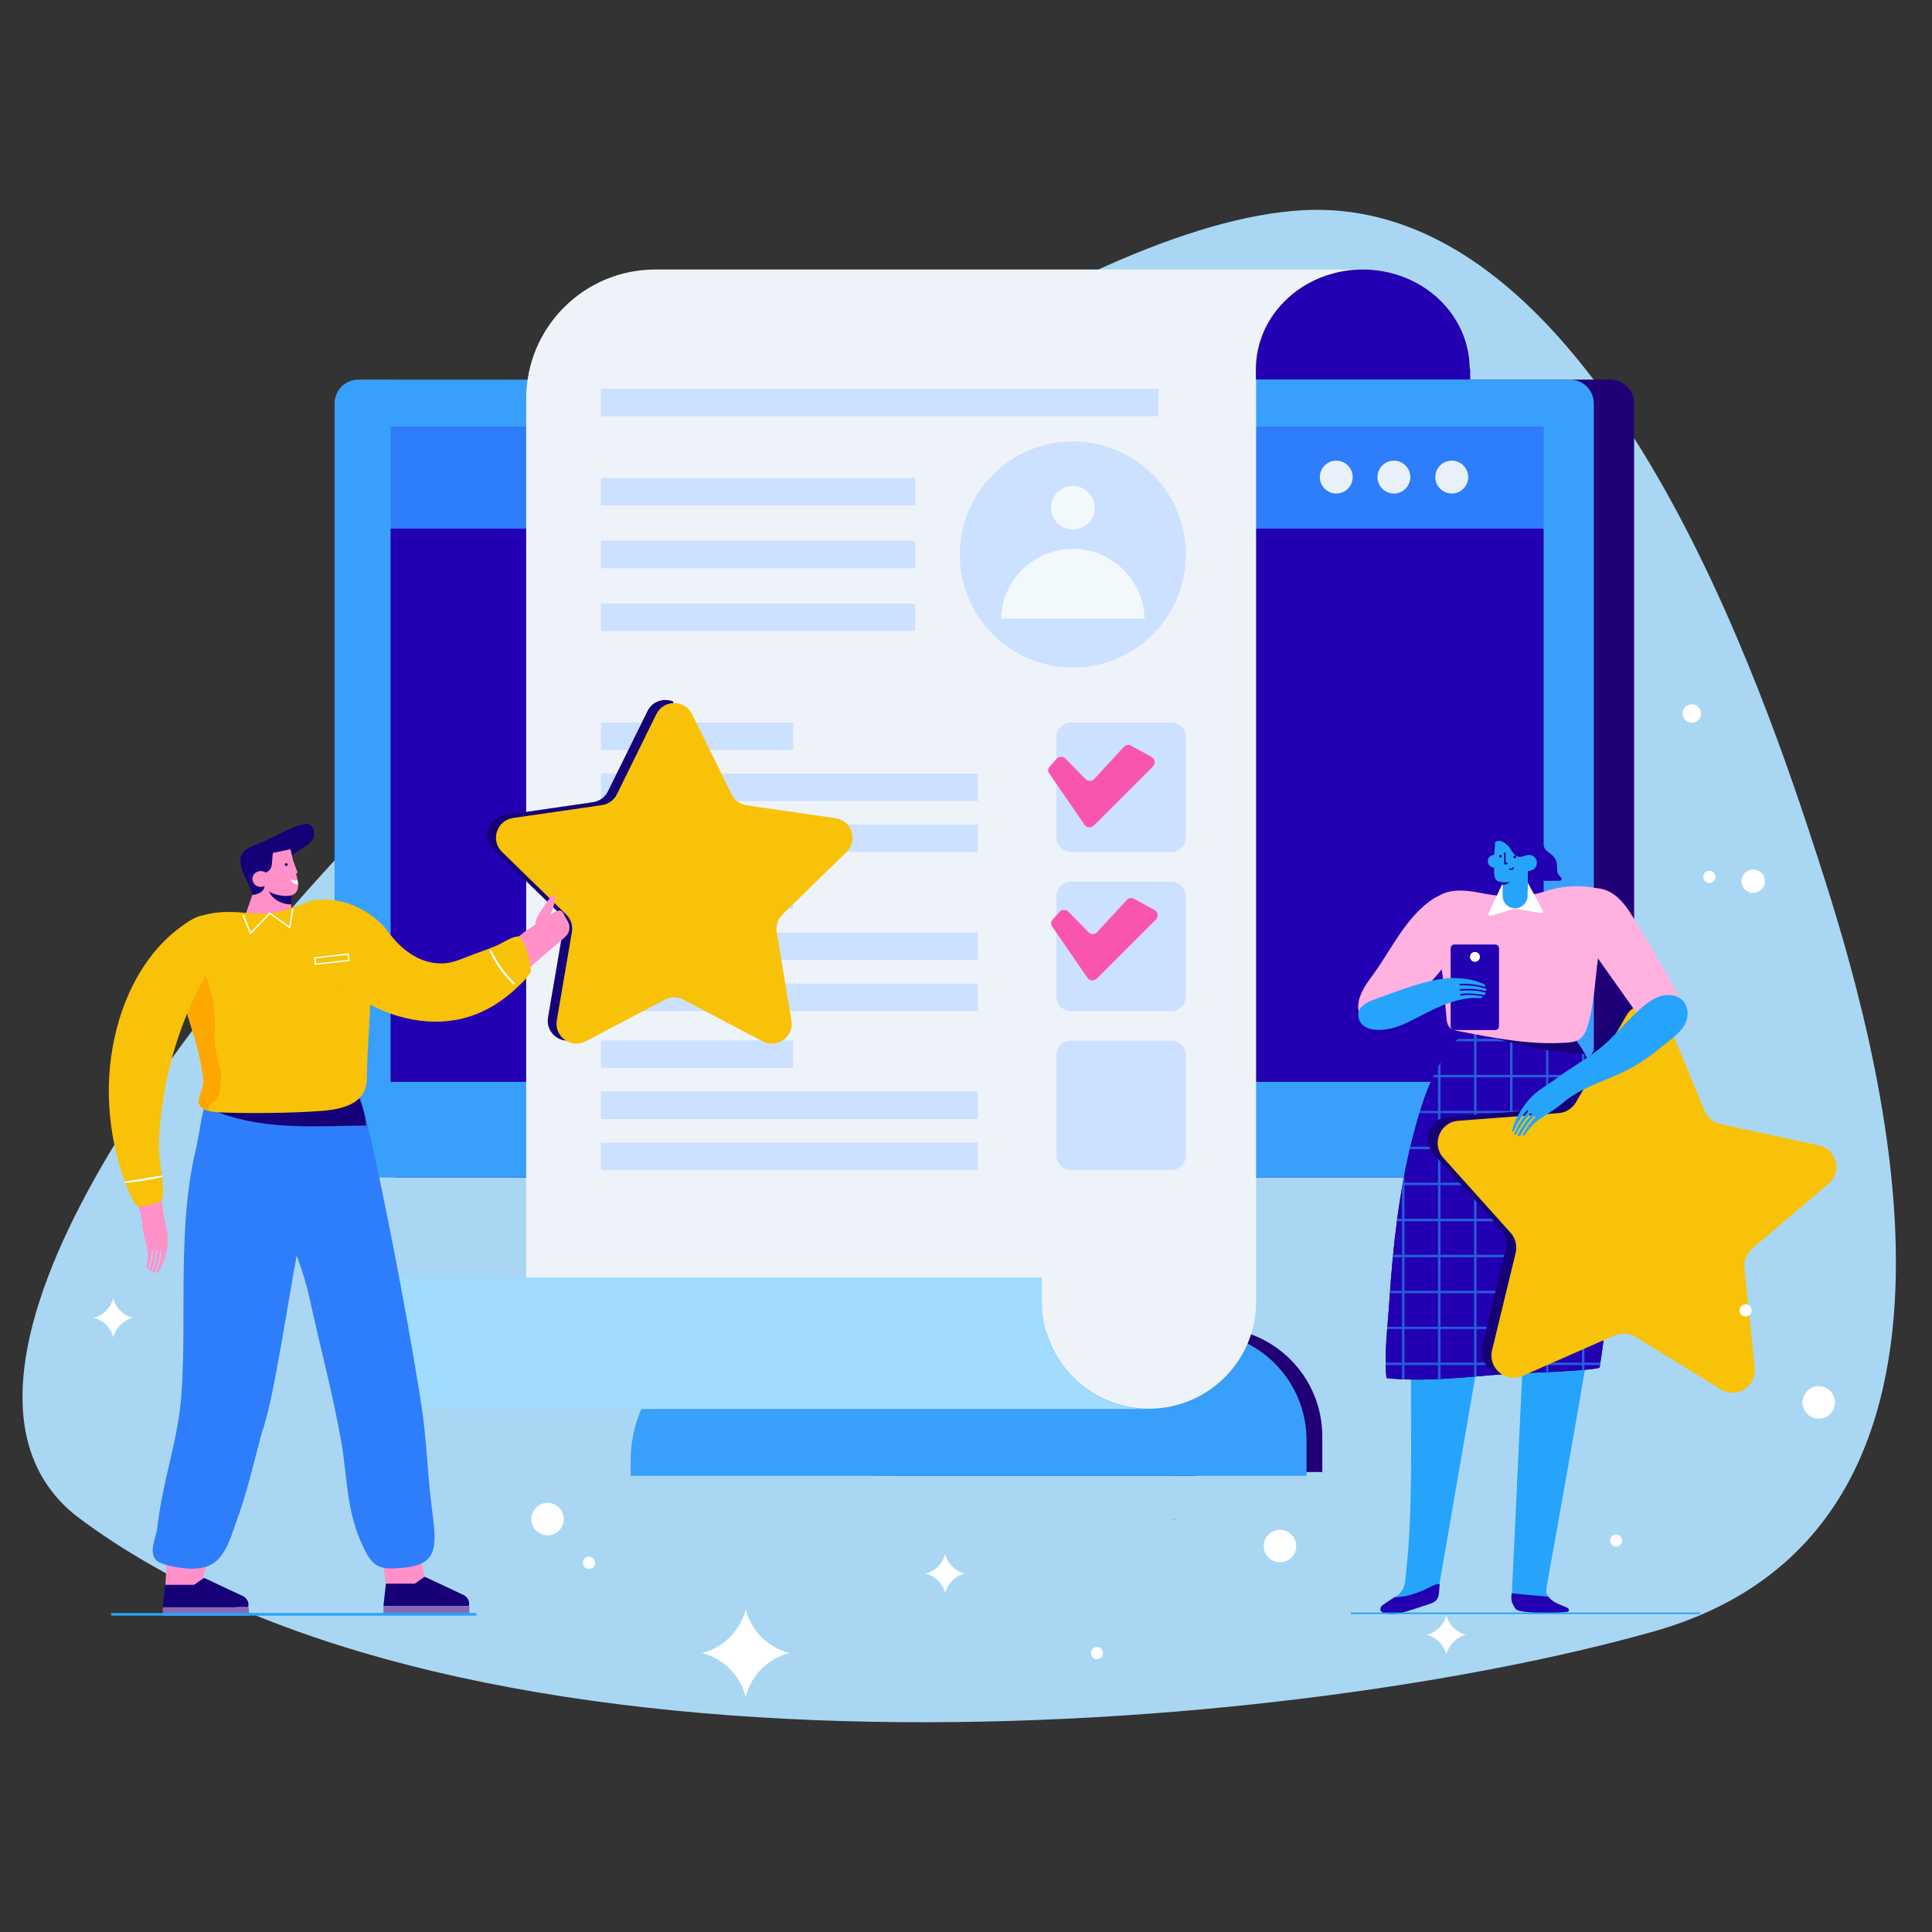 <?xml version="1.0" encoding="utf-8"?>
<!-- Generator: Adobe Illustrator 21.1.0, SVG Export Plug-In . SVG Version: 6.00 Build 0)  -->
<svg version="1.1" xmlns="http://www.w3.org/2000/svg" xmlns:xlink="http://www.w3.org/1999/xlink" x="0px" y="0px"
	 viewBox="0 0 858.1 858.1" style="enable-background:new 0 0 858.1 858.1;" xml:space="preserve">
<rect x="0" y="0" width="858.1" height="858.1" fill="#333333" stroke="none"/>
<style type="text/css">
	.st0{fill:#F4FAFD;}
	.st1{fill:#007AFF;}
	.st2{fill:#505656;}
	.st3{fill:#231F20;}
	.st4{fill:url(#SVGID_1_);}
	.st5{fill:#FFFFFF;}
	.st6{fill:#A9D7F3;}
	.st7{fill:#F8C208;}
	.st8{fill:#7ADCFB;}
	.st9{fill:#2300B1;}
	.st10{fill:#38A0FB;}
	.st11{fill:#E2FBFF;}
	.st12{clip-path:url(#SVGID_3_);}
	.st13{fill:#FFB1DF;}
	.st14{fill:#150077;}
	.st15{fill:#2E7DFB;}
	.st16{fill:#26A4FB;}
	.st17{fill:#F5FBFF;}
	.st18{fill:#E982B4;}
	.st19{fill:#FCFAEB;}
	.st20{fill:url(#SVGID_4_);}
	.st21{clip-path:url(#SVGID_6_);}
	.st22{clip-path:url(#SVGID_8_);}
	.st23{fill:#E7F0F8;}
	.st24{fill:#F7C108;}
	.st25{fill:#8769B8;}
	.st26{fill:#D0EDFC;}
	.st27{fill:#F7FAFF;}
	.st28{fill:#B8EBF4;}
	.st29{fill:#8C66B9;}
	.st30{fill:#FF6FCA;}
	.st31{fill:#FF4D76;}
	.st32{fill:#A1DCFF;}
	.st33{fill:#23AFFC;}
	.st34{fill:#F6C50A;}
	.st35{fill:#FFDE17;}
	.st36{fill:#3400B1;}
	.st37{fill:#5AB2F9;}
	.st38{fill:#DBF4F9;}
	.st39{fill:#34ACFC;}
	.st40{fill:#98E3F4;}
	.st41{fill:#F183C1;}
	.st42{fill:#4377FB;}
	.st43{fill:#EE80BE;}
	.st44{opacity:0.53;}
	.st45{fill:#FFDA73;}
	.st46{fill:#210077;}
	.st47{fill:#E8F1F9;}
	.st48{fill:#EEF3FA;}
	.st49{fill:#CCE0FF;}
	.st50{fill:#F2F9FC;}
	.st51{fill:#F955AF;}
	.st52{fill:#FF90C8;}
	.st53{fill:#8869B9;}
	.st54{fill:#FEA700;}
	.st55{clip-path:url(#SVGID_12_);}
	.st56{opacity:0.57;}
	.st57{clip-path:url(#SVGID_14_);}
	.st58{clip-path:url(#SVGID_16_);}
	.st59{clip-path:url(#SVGID_18_);}
	.st60{clip-path:url(#SVGID_20_);}
	.st61{clip-path:url(#SVGID_22_);}
</style>
<g id="Layer_1">
</g>
<g id="Layer_2">
	<path class="st6" d="M591.8,93.4c122,7.7,191,211.5,216.1,289.2c25.1,77.7,90.5,295.8-73.7,342.1C570.1,770.9,204.9,802.3,34,673.4
		C-106.7,562.7,409.2,81.8,591.8,93.4z"/>
	<g id="XMLID_3_">
		<g>
			<g id="XMLID_28_">
				<g>
					<g>
						<g>
							<g>
								<path class="st46" d="M287.1,653.8h300.2V638c0-26.7-21.6-48.3-48.3-48.3H344.4c-31.6,0-57.3,25.6-57.3,57.3V653.8z"/>
							</g>
						</g>
					</g>
					<g>
						<g>
							<g>
								
									<rect x="396.3" y="497.1" transform="matrix(-1 -1.224647e-16 1.224647e-16 -1 927.387 1152.589)" class="st46" width="134.8" height="158.4"/>
							</g>
						</g>
						<g>
							<g>
								<g>
									
										<rect x="396.3" y="497.1" transform="matrix(-1 -1.224647e-16 1.224647e-16 -1 927.387 1048.415)" class="st36" width="134.8" height="54.2"/>
								</g>
							</g>
						</g>
					</g>
					<g>
						<g>
							<g>
								<path class="st46" d="M177.1,523h538.1c5.8,0,10.6-4.7,10.6-10.6V179.2c0-5.8-4.7-10.6-10.6-10.6H177.1
									c-5.8,0-10.6,4.7-10.6,10.6v333.2C166.5,518.2,171.2,523,177.1,523z"/>
							</g>
						</g>
					</g>
					<g>
						<g>
							
								<rect x="387.2" y="497.1" transform="matrix(-1 -1.224647e-16 1.224647e-16 -1 909.229 1152.589)" class="st10" width="134.8" height="158.4"/>
						</g>
					</g>
					<g>
						<g>
							<g>
								
									<rect x="387.2" y="497.1" transform="matrix(-1 -1.224647e-16 1.224647e-16 -1 909.229 1048.415)" class="st46" width="134.8" height="54.2"/>
							</g>
						</g>
					</g>
					<g>
						<g>
							<g>
								<path class="st10" d="M159.2,523h538.1c5.8,0,10.6-4.7,10.6-10.6V179.2c0-5.8-4.7-10.6-10.6-10.6H159.2
									c-5.8,0-10.6,4.7-10.6,10.6v333.2C148.6,518.2,153.3,523,159.2,523z"/>
							</g>
						</g>
					</g>
					<g>
						<g>
							<g>
								<rect x="173.5" y="189.4" class="st15" width="512.1" height="291"/>
							</g>
						</g>
						<g>
							<g>
								<g>
									<rect x="173.5" y="234.8" class="st9" width="512.1" height="245.7"/>
								</g>
							</g>
						</g>
						<g>
							<circle class="st47" cx="593.5" cy="211.9" r="7.3"/>
							<circle class="st47" cx="619.1" cy="211.9" r="7.3"/>
							<circle class="st47" cx="644.8" cy="211.9" r="7.3"/>
						</g>
					</g>
					<g>
						<g>
							<g>
								<path class="st10" d="M280.1,655.5h300.2v-15.8c0-26.7-21.6-48.3-48.3-48.3H337.4c-31.6,0-57.3,25.6-57.3,57.3V655.5z"/>
							</g>
						</g>
					</g>
					<path class="st10" d="M522.2,674.7v-0.2c-1.4,0.1-2.9,0.2-4.3,0.2H522.2z"/>
					<g>
						<path class="st48" d="M653,163.5v3.9h-95.1v410.7c0,4.7-0.7,9.2-1.9,13.4c-5.4,18.5-21.8,32.3-41.6,34
							c-1.3,0.1-2.7,0.2-4.1,0.2c-21.6,0-39.9-14.4-45.6-34.2H233.7V177.1c0-31.7,25.7-57.4,57.4-57.4h314.3c4.5,0,8.9,0.6,13,1.7
							C638.2,126.6,652.7,143.5,653,163.5z"/>
						<path class="st32" d="M464.7,591.6c-1.3-4.3-1.9-8.8-1.9-13.4v-10.8H152.1v10.8c0,26.3,21.3,47.6,47.6,47.6h310.6
							C488.7,625.8,470.4,611.4,464.7,591.6z"/>
					</g>
					<circle class="st49" cx="476.5" cy="246.3" r="50.2"/>
					<g>
						<circle class="st50" cx="476.5" cy="225.5" r="9.7"/>
						<path class="st50" d="M508.4,274.7c-0.5-17.2-14.6-30.9-31.9-30.9c-17.3,0-31.4,13.8-31.9,30.9H508.4z"/>
					</g>
					<path class="st9" d="M653,164.1v4.4h-95.2v-4.4c0-12.3,5.3-23.4,13.9-31.4c5.6-5.3,12.7-9.2,20.6-11.3c4.1-1.1,8.5-1.7,13-1.7
						c4.5,0,8.9,0.6,13,1.7c19.8,5.2,34.3,22.1,34.5,42.2C653,163.7,653,163.9,653,164.1z"/>
					<g id="XMLID_43_">
						<g>
							<path class="st49" d="M520.2,378.4h-44.5c-3.6,0-6.5-2.9-6.5-6.5v-44.5c0-3.6,2.9-6.5,6.5-6.5h44.5c3.6,0,6.5,2.9,6.5,6.5
								v44.5C526.7,375.5,523.8,378.4,520.2,378.4z"/>
							<rect x="266.9" y="320.9" class="st49" width="85.4" height="12.2"/>
							<rect x="266.9" y="343.6" class="st49" width="167.4" height="12.2"/>
							<rect x="266.9" y="366.2" class="st49" width="167.4" height="12.2"/>
						</g>
					</g>
					<g id="New_Symbol_22_6_">
						<rect x="266.9" y="172.7" class="st49" width="247.6" height="12.2"/>
						<g>
							<rect x="266.9" y="240.2" class="st49" width="139.5" height="12.2"/>
							<rect x="266.9" y="212.3" class="st49" width="139.5" height="12.2"/>
							<rect x="266.9" y="268.1" class="st49" width="139.5" height="12.2"/>
						</g>
					</g>
					<g id="XMLID_42_">
						<g>
							<path class="st49" d="M520.2,449.1h-44.5c-3.6,0-6.5-2.9-6.5-6.5v-44.5c0-3.6,2.9-6.5,6.5-6.5h44.5c3.6,0,6.5,2.9,6.5,6.5
								v44.5C526.7,446.1,523.8,449.1,520.2,449.1z"/>
							<rect x="266.9" y="391.5" class="st49" width="85.4" height="12.2"/>
							<rect x="266.9" y="414.2" class="st49" width="167.4" height="12.2"/>
							<rect x="266.9" y="436.9" class="st49" width="167.4" height="12.2"/>
						</g>
					</g>
					<g id="XMLID_41_">
						<g>
							<path class="st49" d="M520.2,519.7h-44.5c-3.6,0-6.5-2.9-6.5-6.5v-44.5c0-3.6,2.9-6.5,6.5-6.5h44.5c3.6,0,6.5,2.9,6.5,6.5
								v44.5C526.7,516.8,523.8,519.7,520.2,519.7z"/>
							<rect x="266.9" y="462.1" class="st49" width="85.4" height="12.2"/>
							<rect x="266.9" y="484.8" class="st49" width="167.4" height="12.2"/>
							<rect x="266.9" y="507.5" class="st49" width="167.4" height="12.2"/>
						</g>
					</g>
					<g id="XMLID_40_">
						<g>
							<path class="st51" d="M467.3,411.5l15.7,22.8c0.9,1.4,2.9,1.5,4.1,0.4l26.3-26.3c1.2-1.2,1-3.3-0.6-4.2l-9.1-5
								c-1.1-0.6-2.4-0.4-3.2,0.5l-13.2,14.3c-1,1.1-2.8,1.1-3.8,0.1l-9-9.2c-1.1-1.1-2.9-1-3.9,0.1l-3,3.4
								C466.7,409.2,466.6,410.5,467.3,411.5z"/>
						</g>
					</g>
					<g id="XMLID_39_">
						<g>
							<path class="st51" d="M466,343.5l15.7,22.8c0.9,1.4,2.9,1.5,4.1,0.4l26.3-26.3c1.2-1.2,1-3.3-0.6-4.2l-9.1-5
								c-1.1-0.6-2.4-0.4-3.2,0.5l-13.2,14.3c-1,1.1-2.8,1.1-3.8,0.1l-9-9.2c-1.1-1.1-2.9-1-3.9,0.1l-3,3.4
								C465.4,341.2,465.3,342.5,466,343.5z"/>
						</g>
					</g>
				</g>
			</g>
			<g>
				<g>
					<path class="st14" d="M293.1,442.1c1.9-5.8,3.7-11.6,5.3-17.5c3-11.3,4.3-22.4,4.3-34c-0.1-26.4-1.1-52.7-3.7-79
						c-4-1.7-9.2-0.3-11.4,4.2L270,351.5c-1.3,2.6-3.8,4.4-6.7,4.8L224,362c-7.3,1.1-10.2,10-4.9,15.1l28.5,27.8c2.1,2,3,5,2.5,7.8
						l-6.7,39.2c-1.2,7.2,6.3,12.7,12.8,9.3l35.2-18.5C292,442.5,292.6,442.2,293.1,442.1z"/>
				</g>
				<g>
					<path class="st7" d="M371.1,363.4l-39.4-5.7c-2.9-0.4-5.4-2.2-6.7-4.8l-17.6-35.7c-3.2-6.6-12.6-6.6-15.9,0L274,352.8
						c-1.3,2.6-3.8,4.4-6.7,4.8l-39.4,5.7c-7.3,1.1-10.2,10-4.9,15.1l28.5,27.8c2.1,2,3,5,2.5,7.8l-6.7,39.2
						c-1.2,7.2,6.3,12.7,12.8,9.3l35.2-18.5c2.6-1.4,5.7-1.4,8.2,0l35.2,18.5c6.5,3.4,14.1-2.1,12.8-9.3L345,414
						c-0.5-2.9,0.5-5.8,2.5-7.8l28.5-27.8C381.2,373.3,378.3,364.4,371.1,363.4z"/>
				</g>
				<g>
					<g>
						<g>
							<g>
								<g>
									<g>
										<g>
											<polygon class="st52" points="92,694.5 88.6,705.2 73.4,705.2 74.5,686 											"/>
										</g>
									</g>
								</g>
							</g>
						</g>
					</g>
				</g>
				<g>
					<g>
						<g>
							<g>
								<g>
									<g>
										<g>
											<polygon class="st52" points="168.5,684.4 173.6,717.1 191.4,715.8 182.3,667.5 											"/>
										</g>
									</g>
								</g>
							</g>
						</g>
					</g>
				</g>
				<g id="XMLID_26_">
					<g>
						<g>
							<g>
								<g>
									<g>
										<g>
											<g>
												<g>
													<path class="st14" d="M188.6,700.3L205,708c2.3,0.8,3.9,2.9,3.2,5.3h-37.9l1.1-9.9h12.8L188.6,700.3z"/>
												</g>
											</g>
										</g>
									</g>
								</g>
							</g>
							<g>
								<g>
									<g>
										<g>
											<g>
												<g>
													<polygon class="st53" points="208.5,713.3 208.5,717.1 170.3,717.1 170.3,713.3 													"/>
												</g>
											</g>
										</g>
									</g>
								</g>
							</g>
						</g>
					</g>
				</g>
				<g>
					<g>
						<g>
							<g>
								<g>
									<g>
										<g>
											<g>
												<g>
													<path class="st15" d="M116.9,472.6c0.1-0.1,0.2-0.3,0.4-0.4c3.5-4,8.4-6,13.1-7.9c15.1-6,25.5,6.7,30,23.7
														c6.9,25.8,19.9,92.2,26.7,135.7c2.5,15.7,2.7,31.3,4.8,47c2.5,18.6,2.2,25.3-17.1,25.9c-2.6,0.1-5.3-0.1-7.6-1.5
														c-2.8-1.7-4.5-5.1-6-8.3c-7.4-15.7-6.8-29.7-9.6-46.3c-3.6-20.7-9.3-41.8-13.9-63c-5.5-25.6-19.5-46.9-24.6-72.9
														C111,493.6,110.2,480.7,116.9,472.6z"/>
												</g>
											</g>
										</g>
									</g>
								</g>
							</g>
						</g>
					</g>
				</g>
				<g>
					<g>
						<g>
							<g>
								<g>
									<g>
										<g>
											<g>
												<g>
													<g>
														<g>
															<path class="st15" d="M68.1,690.8c0.3,0.9,0.7,1.7,1.5,2.3c1.3,1.1,3.1,1.7,4.8,2.1c7.9,1.9,17.7,3.2,23.1-3.3
																c4.1-4.9,5.7-11.3,7.8-17c0.4-1.2,0.9-2.4,1.3-3.7c4.3-12.7,7.5-27.2,10-35.9c0-0.2,0.1-0.4,0.2-0.5
																c0.4-1.2,0.7-2.4,1.1-3.7c5.2-17.9,11.7-65.2,15.9-83.3c2.1-9.2,1,10.6,1,1.3c-0.1-20-1.3-40.1-1.3-60.2
																c0-13.9-16.9-12.3-28.8-9.3c-3.9,1-7.8,2.5-10.5,5.2c-4.2,4.2-5.1,15.7-6.5,22.3c-0.1,0.6-0.2,1.1-0.3,1.6
																c-8.9,35.5-4.3,75.4-6.8,110.5c-1.4,19.9-8.1,37.8-10.5,57.4c-0.1,0.6-0.1,1.2-0.2,1.8
																C69.6,681.6,67,687.1,68.1,690.8z"/>
														</g>
													</g>
												</g>
											</g>
										</g>
									</g>
								</g>
							</g>
						</g>
					</g>
				</g>
				<g id="XMLID_25_">
					<g>
						<g>
							<g>
								<g>
									<g>
										<g>
											<g>
												<g>
													<path class="st14" d="M90.6,700.8l16.4,7.7c2.3,0.8,3.9,2.9,3.2,5.3H72.3l1.1-9.9h12.8L90.6,700.8z"/>
												</g>
											</g>
										</g>
									</g>
								</g>
							</g>
							<g>
								<g>
									<g>
										<g>
											<g>
												<g>
													<polygon class="st53" points="110.5,713.9 110.5,717.7 72.3,717.7 72.3,713.9 													"/>
												</g>
											</g>
										</g>
									</g>
								</g>
							</g>
						</g>
					</g>
				</g>
				<g>
					<g>
						<g>
							<g>
								<g>
									<g>
										<g>
											<rect x="49.4" y="716.4" class="st16" width="162.2" height="1.2"/>
										</g>
									</g>
								</g>
							</g>
						</g>
					</g>
				</g>
				<g>
					<g>
						<g>
							<g>
								<g>
									<g>
										<g>
											<path class="st14" d="M107.8,387.1c0-0.1-0.1-0.2-0.1-0.2c-3.1-9.1,2.3-10.3,8.9-13c4.5-1.8,15.9-8.4,19.9-8
												c2.9,0.3,3.8,4.5,2.3,7c-1.5,2.5-4.4,3.8-6.8,5.3c-7,4.3-2.9,13.2-9.8,17.7c-2.3,1.5-5.2,6.1-7.7,4.5
												c-1.3-0.8-3.4-5.9-3.9-7.2C109.5,391,108.5,389.1,107.8,387.1z"/>
										</g>
									</g>
								</g>
							</g>
						</g>
					</g>
				</g>
				<g>
					<g>
						<g>
							<g>
								<g>
									<g>
										<g>
											<path class="st52" d="M114.3,391.3l-6.4,18.1c0,3.5,9.8,3.4,13.9,3.4c4.2,0,7.6-2.8,7.6-6.3v-15.1H114.3z"/>
										</g>
									</g>
								</g>
							</g>
						</g>
					</g>
				</g>
				<g>
					<g>
						<g>
							<g>
								<g>
									<g>
										<g>
											<path class="st14" d="M118.7,391.3v1.4c0,0.9,0.2,1.8,0.5,2.7c1.4,3.6,5.4,6.3,10.2,6.3v-10.4H118.7z"/>
										</g>
									</g>
								</g>
							</g>
						</g>
					</g>
				</g>
				<g>
					<g>
						<g>
							<g>
								<g>
									<g>
										<g>
											<g>
												<path class="st52" d="M132.2,391.1l-2.9-12.9c-0.1-0.3-0.2-0.6-0.3-1l-16.8,3.5c0,0.3,0.1,0.7,0.2,1l2.4,10.6
													c0.1,0.6,0.2,1.1,0.2,1.5c0.2,0.1,0.3,0.2,0.5,0.4c0.2-0.1,0.5-0.1,0.8-0.2c2.1,2.1,9,5.1,13.6,3.5
													C132.4,396.5,132.8,393.7,132.2,391.1z"/>
											</g>
										</g>
									</g>
								</g>
							</g>
						</g>
					</g>
				</g>
				<g>
					<g>
						<g>
							<g>
								<g>
									<g>
										<g>
											<path class="st14" d="M121.3,377.3l-0.6,6.9c-0.2,2.1-2.1,3.7-4.4,3.6l-4-0.3l-1.4-9.6l6.7-0.8L121.3,377.3z"/>
										</g>
									</g>
								</g>
							</g>
						</g>
					</g>
				</g>
				<g>
					<g>
						<g>
							<g>
								<g>
									<g>
										<g>
											<path class="st14" d="M118.1,388.7l-0.7,5.3c-0.2,1.8-2.4,3.2-5.2,3.5V388L118.1,388.7z"/>
										</g>
									</g>
								</g>
							</g>
						</g>
					</g>
				</g>
				<g>
					<g>
						<g>
							<g>
								<g>
									<g>
										<g>
											<path class="st14" d="M117.5,393.5c-1.5,1.3-3.9,1.2-5.2-0.2c-1.4-1.5-1.3-3.7,0.2-5c1.5-1.3,3.9-1.2,5.2,0.2
												C119.1,390,119,392.2,117.5,393.5z"/>
										</g>
									</g>
								</g>
							</g>
						</g>
					</g>
				</g>
				<g>
					<g>
						<g>
							<g>
								<g>
									<g>
										<g>
											<path class="st14" d="M127.3,384.6L127.3,384.6c0.3-0.1,0.6-0.4,0.5-0.7l0,0c-0.1-0.3-0.4-0.5-0.8-0.5l0,0
												c-0.3,0.1-0.6,0.4-0.5,0.7l0,0C126.6,384.5,126.9,384.7,127.3,384.6z"/>
										</g>
									</g>
								</g>
							</g>
						</g>
					</g>
				</g>
				<g>
					<g>
						<g>
							<g>
								<g>
									<g>
										<g>
											<path class="st52" d="M130.4,382.9l1.7,4.4c0.1,0.2-0.1,0.5-0.3,0.6l-1.4,0.3l-1.4-6.3L130.4,382.9z"/>
										</g>
									</g>
								</g>
							</g>
						</g>
					</g>
				</g>
				<g>
					<g>
						<g>
							<g>
								<g>
									<g>
										<g>
											<path class="st52" d="M118.3,393c-1.5,1.3-3.9,1.2-5.2-0.2c-1.4-1.5-1.3-3.7,0.2-5c1.5-1.3,3.9-1.2,5.2,0.2
												C119.9,389.5,119.8,391.7,118.3,393z"/>
										</g>
									</g>
								</g>
							</g>
						</g>
					</g>
				</g>
				<g>
					<g>
						<g>
							<g>
								<g>
									<g>
										<g>
											<path class="st5" d="M132.4,392.7c-0.3,0-0.7,0-1,0c-1.2-0.2-2.1-1.2-2.4-2.3c0.8,0.4,1.5,0.7,2.2,0.7
												c0.3,0,0.7-0.1,0.9-0.2L132.4,392.7z"/>
										</g>
									</g>
								</g>
							</g>
						</g>
					</g>
				</g>
				<g>
					<g>
						<g>
							<g>
								<g>
									<g>
										<g>
											<path class="st14" d="M93.4,490.5c0.5,1.6,1.9,2.9,4.5,3.9c20.7,7.6,43.3,5.7,64.8,5.5c-0.8-6.1-2.3-12-6.1-17.1
												c-3.3-4.4-8.2-8-14.2-10.4c-7.3-2.9-16.1-3.6-24.5-2.3c-8.7,2.1-16.7,6.5-21.7,12.7C94,485.5,92.7,488.2,93.4,490.5z"/>
										</g>
									</g>
								</g>
							</g>
						</g>
					</g>
				</g>
				<g>
					<g>
						<g>
							<g>
								<g>
									<g>
										<g>
											<g>
												<g>
													<g>
														<g>
															<g>
																<g>
																	<g>
																		<g>
																			<path class="st52" d="M249.1,404.5c1.2,0.5,1.6,2.3,2.3,3.4c0.2,0.4,0.5,0.8,0.7,1.2c1.5,2.4,0.9,5.6-1.4,7.3
																				c0,0-0.1,0-0.1,0.1l-16.4,14.1c-0.1-0.5-0.2-0.9-0.5-1.4c-1.4-2.9-3-4.9-5.2-7.2c-1-1.1-2.2-1.9-3.5-2.5
																				c0.8,0.4,6.9-4.8,7.7-5.4c4.3-3,8.7-5.8,13.1-8.6c0.7-0.4,1.3-0.9,2.1-1C248.4,404.4,248.8,404.4,249.1,404.5z"
																				/>
																		</g>
																	</g>
																</g>
															</g>
														</g>
													</g>
												</g>
											</g>
										</g>
									</g>
								</g>
							</g>
						</g>
					</g>
				</g>
				<g>
					<g>
						<g>
							<g>
								<g>
									<g>
										<g>
											<path class="st7" d="M162.7,416.7c-0.5-2.4-1.1-5-2-7.3c-1.2-3-2.8-5.7-5.6-7.4c-6.2-3.8-16-2.3-22.4,0.2
												c-8.7,3.3-14.8,4.1-24.2,3.2c-8.2-0.8-16.8-0.5-24,3.5c-7.2,4-12.4,12.5-10.4,20.4l4.4-2.1c0.4,8.1,2.5,15.8,4.8,23.5
												c2.9,9.5,6.1,19,7,29.2c0.4,4.4-4.2,9.3-0.8,12c0.9,0.7,2,1.2,3.2,1.5c1.7,0.5,3.6,0.6,5.4,0.7
												c12.6,0.5,32.4,0.3,44.9-0.7c7.4-0.6,16-2.3,18.9-9c1.1-2.5,1.1-5.4,1.1-8.1C163.3,456.9,166.7,435.8,162.7,416.7z"/>
										</g>
									</g>
								</g>
							</g>
						</g>
					</g>
				</g>
				<g>
					<g>
						<g>
							<g>
								<g>
									<g>
										<g>
											<g>
												<path class="st7" d="M231,415.9c-0.3,0-0.5,0-0.8,0c-3.2,0.2-6.6,2.7-9.4,4c-4.2,1.8-8.6,3.2-12.9,4.9
													c-3.9,1.6-8,3.2-12.2,3.1c-9.8-0.1-17.7-6.4-23.1-13.8c-4.3-5.9-11-10.4-17.8-12.8c-4-1.4-19.8-4.2-20.9,2.7
													c-1.7,10.1,4.2,19.9,11.2,27.3c10.1,10.8,23.4,18.8,38,21.5c18.2,3.3,33.5-1.8,46.7-14.3c2.2-2.1,4.5-4.3,6-7
													C235.5,425.9,234,420.6,231,415.9z"/>
											</g>
										</g>
									</g>
								</g>
							</g>
						</g>
					</g>
				</g>
				<g>
					<g>
						<g>
							<g>
								<g>
									<g>
										<g>
											<g>
												<g>
													<g>
														<path class="st52" d="M85.4,513.3c-0.1-0.1-0.1-0.2-0.1-0.3c0-0.1,0-0.1,0-0.2C85.3,513,85.4,513.1,85.4,513.3z"/>
													</g>
												</g>
											</g>
										</g>
									</g>
								</g>
							</g>
						</g>
					</g>
				</g>
				<g>
					<g>
						<g>
							<g>
								<g>
									<g>
										<g>
											<g>
												<g>
													<g>
														<polygon class="st5" points="111.2,415.1 107.7,406.6 108.3,406.3 111.4,414 119.8,405.2 128.5,411.4 129.7,403.5 
															130.4,403.6 128.9,412.5 119.9,406 														"/>
													</g>
												</g>
											</g>
										</g>
									</g>
								</g>
							</g>
						</g>
					</g>
				</g>
				<g>
					<g>
						<g>
							<g>
								<g>
									<g>
										<g>
											<g>
												<g>
													<g>
														<path class="st5" d="M139.8,428.6l-0.4-3.4l15.5-1.8l0.4,3.4L139.8,428.6z M140.1,425.7l0.3,2.2l14.3-1.6l-0.3-2.2
															L140.1,425.7z"/>
													</g>
												</g>
											</g>
										</g>
									</g>
								</g>
							</g>
						</g>
					</g>
				</g>
				<g>
					<g>
						<g>
							<g>
								<g>
									<g>
										<g>
											<g>
												<g>
													<g>
														<path class="st5" d="M217.4,422.4c2.7,5.7,6.3,10.8,10.7,15c0.2-0.2,0.5-0.4,0.7-0.6c-4.4-4.2-8-9.3-10.7-15
															C217.8,422.1,217.6,422.2,217.4,422.4z"/>
													</g>
												</g>
											</g>
										</g>
									</g>
								</g>
							</g>
						</g>
					</g>
				</g>
				<g>
					<g>
						<g>
							<g>
								<g>
									<g>
										<g>
											<path class="st54" d="M89.6,492c0.9,0.7,2,1.2,3.2,1.5c-0.4-1,0.2-2.3,1-3.1c1-0.9,2.2-1.5,2.9-2.7
												c0.5-0.8,0.7-1.8,0.8-2.7c0.4-2.1,0.7-4.1,0.7-6.2c-0.1-4.5-1.8-8.7-2.5-13.1c-0.7-4.3-0.2-8.7-0.3-13.1
												c-0.2-8.2-2.3-16.3-6-23.5c-1.9,7.4-4.3,14.6-6.1,21.7c2.9,9.5,6.1,19,7,29.2C90.7,484.3,86.1,489.3,89.6,492z"/>
										</g>
									</g>
								</g>
							</g>
						</g>
					</g>
				</g>
				<g>
					<g>
						<g>
							<g>
								<g>
									<g>
										<g>
											<g>
												<g>
													<g>
														<path class="st52" d="M72.8,539.9c-0.1-0.5-0.2-1-0.2-1.6c-0.6-3.8-1.2-7.6-1.9-11.4c-4,0.7-7.8,1.8-11.6,3.3
															c1.4,3.1,2.6,6.2,3.4,9.4c0.3,1.5,0.6,2.9,0.7,4.4c0.3,4.1,1.8,8.1,2.4,12.2c0,0.1,0,0.1,0,0.2c0.1,1.3,0,2.7-0.1,4
															c-0.1,0.9-0.7,2-0.3,2.9c0.1,0.2,0.5,0.2,0.6,0c0.8-2.4,1.6-5.3,1.5-7.8c0-0.2,0.1-0.3,0.3-0.3c0.2,0,0.3,0.1,0.3,0.3
															c0.1,2.8-0.8,6-1.7,8.6c0,0.1,0,0.2,0.1,0.3c0.2,0.1,0.3,0.2,0.5,0.3c0.2,0.1,0.4,0,0.4-0.1c1.1-2.5,1.8-5.5,2-9
															c0-0.2,0.2-0.3,0.3-0.3c0.2,0,0.3,0.2,0.3,0.3c-0.3,3.6-1,6.6-2.1,9.2c-0.1,0.2,0,0.3,0.2,0.4c0.1,0,0.2,0.1,0.3,0.1
															c0.1,0,0.3,0,0.3-0.1c1.5-2.9,2.4-6,2.6-9.2c0-0.2,0.2-0.3,0.3-0.3c0.2,0,0.3,0.2,0.3,0.3c-0.2,3.1-1,6.1-2.4,8.9
															c-0.1,0.2,0.1,0.5,0.4,0.4c0,0,0,0,0,0c0.5-0.2,1.1-1.1,1.3-1.5c1.6-2.8,2.7-6,3.2-9.2c0.2-1,0.3-1.9,0.3-2.8
															C74.9,547.7,73.4,543.7,72.8,539.9z"/>
													</g>
												</g>
											</g>
										</g>
									</g>
								</g>
							</g>
						</g>
					</g>
				</g>
				<g>
					<g>
						<g>
							<g>
								<g>
									<g>
										<g>
											<g>
												<g>
													<g>
														<path class="st7" d="M85.8,408.1c-0.5,0.3-1,0.6-1.5,0.9c-21,12.9-32.1,37.8-35.1,61.6c-2.7,20.9,0.9,44.7,10.4,63.6
															c0.2,0.4,0.5,0.9,0.8,1.2c0.5,0.4,1.2,0.8,1.8,0.6c8.8-2.3,10.3-0.6,10.2-7.3c-0.1-7.3-2.1-13.7-1.8-21
															c0.3-8.3,1.3-16.6,2.8-24.8c3-16,8.4-31.7,16-46.1c3.5-6.6,13.8-20.4,7.1-27c-1.6-1.6-3.7-3-5.9-3.1
															C88.9,406.6,87.3,407.3,85.8,408.1z"/>
													</g>
												</g>
											</g>
										</g>
									</g>
								</g>
							</g>
						</g>
					</g>
				</g>
				<g>
					<g>
						<g>
							<g>
								<g>
									<g>
										<g>
											<g>
												<g>
													<g>
														<g>
															<path class="st5" d="M55.6,525.4l-0.1-0.6l16.3-2.7l0.2,0.6C69.4,523.5,62.8,524.8,55.6,525.4z"/>
														</g>
													</g>
												</g>
											</g>
										</g>
									</g>
								</g>
							</g>
						</g>
					</g>
				</g>
				<g>
					<g>
						<g>
							<g>
								<g>
									<g>
										<g>
											<g>
												<g>
													<g>
														<path class="st52" d="M244.2,398.8c0.3-0.6,0.8-1.2,1.6-0.9c0.6,0.2,0.9,0.8,0.8,1.4c-0.5,3.1-1.6,6.1-3.2,8.9
															c0.1,0.1,0.2,0.3,0.3,0.4c1.2,1.4,1.5,3.3,0.5,4.9l-0.5,0.8c-0.1,0.2-0.3,0.4-0.5,0.5c-0.2,0.1-0.5,0-0.7,0
															C232.7,412.2,240.7,404.5,244.2,398.8z"/>
													</g>
												</g>
											</g>
										</g>
									</g>
								</g>
							</g>
						</g>
					</g>
				</g>
			</g>
		</g>
	</g>
	<g>
		<g>
			<g>
				<g>
					<g>
						<g>
							<g>
								<g>
									<g>
										<g>
											<path class="st16" d="M716.2,527.6c-0.7,4.2-1.8,10.5-3.2,19.9l-5.9,42.1c-6.2,37.5-13.5,78-20.2,115.4
												c-0.3,1.8,0.1,3.3,0.9,4.4c2.9,4.1,11,4.1,8.7,6.5c-3.9,0.7-16.3,0.9-21.5-0.4c-2-0.5-1.9-1-2.9-2.8c0,0,0,0,0,0
												c-0.6-1-0.8-2.2-0.7-3.4c0-0.5,0-1,0.1-1.6c1.6-33.7,7.1-153.7,9.3-189.8l26.9-1.1l4.7-0.2c1.1,3.6,2.1,4.9,2.9,5.2
												C715.7,523.6,716,525.6,716.2,527.6z"/>
										</g>
									</g>
								</g>
							</g>
						</g>
					</g>
				</g>
			</g>
			<g>
				<g>
					<g>
						<g>
							<g>
								<g>
									<g>
										<g>
											<path class="st16" d="M671.7,705c0,1-0.1,1.9-0.1,2.8l0.1-3.5C671.7,704.5,671.7,704.8,671.7,705z"/>
										</g>
									</g>
								</g>
							</g>
						</g>
					</g>
				</g>
			</g>
		</g>
		<g>
			<g>
				<g>
					<g>
						<g>
							<g>
								<g>
									<g>
										<g>
											<path class="st16" d="M665.8,541.8c-0.8,13-3,25.8-5.2,38.6c-7,40.7-14.1,81.5-21.1,122.2c-0.1,0.3-0.1,0.7-0.1,1
												c-0.4,3.9,0.4,7.2-4,8.7l-8.5,2.8c-3.7,1.2-7.6,2.4-11.5,1.6c-1-0.2-2.1-0.7-2.3-1.6c-0.1-0.1-0.1-0.3-0.1-0.5
												c0-0.4,0.2-0.8,0.5-1.1c0.2-0.3,0.5-0.5,0.8-0.8c1.9-1.5,3.6-2.4,5.1-3.3c2.5-1.5,4.3-3.1,4.8-7.7
												c0.5-4.6,0.9-9.2,1.3-13.8c2.1-29.3,0.8-58.8,1.3-88.3c0.4-23.2,2.8-46.3,3.7-69.5c0.7-16.9,20.9-26.8,31.3-11.4
												C666.1,525.2,666.3,533.8,665.8,541.8z"/>
										</g>
									</g>
								</g>
							</g>
						</g>
					</g>
				</g>
			</g>
			<g>
				<g>
					<g>
						<g>
							<g>
								<g>
									<g>
										<g>
											<path class="st9" d="M619.4,709.4c1.7,0,3.3-0.2,4.9-0.5c2.5-0.5,4.9-1.4,7.2-2.3c2.5-0.9,5.8-3.2,7.9-3.1
												c-0.4,3.9,0.4,7.2-4,8.7l-8.5,2.8c-3.7,1.2-7.6,2.4-11.5,1.6c-1-0.2-2.1-0.7-2.3-1.6c0.1-0.5,0.2-1.1,0.4-1.6
												L619.4,709.4z"/>
										</g>
									</g>
								</g>
							</g>
						</g>
					</g>
				</g>
			</g>
		</g>
		<g>
			<g>
				<g>
					<g>
						<g>
							<g>
								<g>
									<g>
										<path class="st9" d="M696.4,715.8c-3.9,0.7-16.3,0.9-21.5-0.4c-2-0.5-1.9-1-2.9-2.8c0,0,0,0,0,0c-0.6-1-0.8-2.2-0.7-3.4
											c0-0.5,0-1,0.1-1.6l0.2,0.1l16.2,1.5C690.7,713.4,698.8,713.5,696.4,715.8z"/>
									</g>
								</g>
							</g>
						</g>
					</g>
				</g>
			</g>
		</g>
		<g>
			<g>
				<g>
					<g>
						<g>
							<g>
								<g>
									<g>
										<g>
											<path class="st9" d="M703.9,468.1c-6-10.7-11.8-13.1-11.8-13.1l-19.8-0.3l-15.4-0.2c-17.4,8.5-24.8,32.7-29.5,50.8
												c-6,23.5-8.7,48.1-10.3,72.4c-0.7,11.2-2.4,23.2-1.3,34.4c17.8,1.8,36-0.6,54-1.9c2.8-0.2,40.4-1.4,40.7-2.9
												C723.4,523.5,713.5,485.2,703.9,468.1z"/>
										</g>
									</g>
								</g>
							</g>
						</g>
					</g>
				</g>
				<g>
					<g>
						<g>
							<g>
								<g>
									<g>
										<g>
											<path class="st9" d="M703.9,468.1c-6-10.7-11.8-13.1-11.8-13.1l-19.8-0.3l-15.4-0.2c-17.4,8.5-24.8,32.7-29.5,50.8
												c-6,23.5-8.7,48.1-10.3,72.4c-0.7,11.2-2.4,23.2-1.3,34.4c17.8,1.8,36-0.6,54-1.9c2.8-0.2,40.4-1.4,40.7-2.9
												C723.4,523.5,713.5,485.2,703.9,468.1z"/>
										</g>
									</g>
								</g>
							</g>
						</g>
					</g>
				</g>
			</g>
			<g>
				<defs>
					<path id="SVGID_17_" d="M710.4,607.4c-0.2,1.6-37.9,2.7-40.7,2.9c-18,1.3-36.2,3.7-54,1.9c-1.1-11.2,0.6-23.2,1.3-34.4
						c1.5-24.3,4.2-48.8,10.3-72.4c4.6-18.1,12.1-42.2,29.5-50.8l15.4,0.2l19.8,0.3c0,0,5.8,2.4,11.8,13.1
						C713.5,485.2,723.4,523.5,710.4,607.4z"/>
				</defs>
				<clipPath id="SVGID_1_">
					<use xlink:href="#SVGID_17_"  style="overflow:visible;"/>
				</clipPath>
				<g style="clip-path:url(#SVGID_1_);">
					<g>
						<g>
							<g>
								<g>
									<g>
										<g>
											<path class="st16" d="M575.9,399.4c0.4,0.1,0.7,0.1,1.1,0.2V390h14.9v11.8c0.4,0.1,0.7,0.1,1.1,0.2v-12h14.9v14.2
												c0.4,0.1,0.7,0.1,1.1,0.2V390h14.9v14.9h-11.5c2.4,0.4,4.8,0.7,7.2,1.1h4.4v0.7c0.4,0.1,0.7,0.1,1.1,0.2v-0.8h14.9v3.1
												c0.4,0.1,0.7,0.1,1.1,0.2v-3.3h14.9v5.6c0.4,0.1,0.7,0.1,1.1,0.2v-5.8h14.9v8.1c0.4,0.1,0.7,0.1,1.1,0.2v-8.2h14.9v10.5
												c0.4,0.1,0.7,0.1,1.1,0.2v-10.7h14.9v12.9c0.4,0.1,0.7,0.1,1.1,0.2v-13h14.9v14.9h-2.2c2.6,0.4,5.2,0.7,7.9,1.1h10.3v0.6
												c0.4,0,0.7,0,1.1,0.1v-0.6h14.9v1.6c0.4,0,0.7,0,1.1,0.1v-1.6h14.9v2.5c0.4,0,0.7,0,1.1,0.1v-2.5H780v-1.1h-11.2v-14.9
												H780v-1.1h-11.2V390H780v-1.1h-11.2V374H780v-1.1h-11.2V358H780v-1.1h-11.2V342H780v-1.1h-11.2V326H780v-1.1h-11.2V310
												H780v-1.1h-11.2v-14.9H780V293h-11.2v-14.9H780V277h-11.2v-14.9H780V261h-11.2v-14.9H780V245h-11.2v-14.9H780V229h-11.2
												v-14.9H780v-1.1h-11.2v-4.3h-1.1v4.3h-14.9v-4.3h-1.1v4.3h-14.9v-4.3h-1.1v4.3h-14.9v-4.3h-1.1v4.3h-14.9v-4.3h-1.1v4.3
												h-14.9v-4.3h-1.1v4.3h-14.9v-4.3h-1.1v4.3h-14.9v-4.3h-1.1v4.3h-14.9v-4.3h-1.1v4.3H625v-4.3h-1.1v4.3H609v-4.3h-1.1v4.3
												H593v-4.3h-1.1v4.3H577v-4.3h-1.1v4.3H561v-4.3h-1.1v4.3H545v-4.3h-1.1v4.3h-14.9v-4.3H528v4.3h-14.9v-4.3H512v4.3h-14.9
												v-4.3H496v4.3h-14.9v-4.3H480v4.3h-14.9v-4.3H464v4.3h-14.9v-4.3h-1.1v4.3h-14.9v-4.3h-1.1v4.3h-14.9v-4.3h-1.1v4.3
												h-14.9v-4.3h-1.1v4.3h-5.3v1.1h5.3V229h-5.3v1.1h5.3V245h-5.3v1.1h5.3V261h-5.3v1.1h5.3V277h-5.3v1.1h5.3V293h-5.3v1.1
												h5.3v14.9h-5.3v1.1h5.3v14.9h-5.3v1.1h5.3v14.9h-5.3v1.1h5.3v14.9h-5.3v1.1h5.3v14.9h-5.3v1.1h5.3v14.9h-5.3v1.1h5.3
												v14.9h-5.3v1.1h5.3v14.9h-5.3v1.1h5.3v14.9h-5.3v1.1h5.3v14.9h-5.3v1.1h5.3v14.9h-5.3v1.1h5.3v14.9h-5.3v1.1h5.3v14.9
												h-5.3v1.1h5.3v14.9h-5.3v1.1h5.3v14.9h-5.3v1.1h5.3v14.9h-5.3v1.1h5.3v14.9h-5.3v1.1h5.3v14.9h-5.3v1.1h5.3v14.9h-5.3
												v1.1h5.3v14.9h-5.3v1.1h5.3v14.9h-5.3v1.1h5.3v14.9h-5.3v1.1h5.3v14.9h-5.3v1.1h5.3v14.9h-5.3v1.1h5.3v14.9h-5.3v1.1h5.3
												v14.9h1.1v-14.9h14.9v14.9h1.1v-14.9h14.9v14.9h1.1v-14.9h14.9v14.9h1.1v-14.9H464v14.9h1.1v-14.9H480v14.9h1.1v-14.9
												H496v14.9h1.1v-14.9H512v14.9h1.1v-14.9H528v14.9h1.1v-14.9h14.9v14.9h1.1v-14.9h14.9v14.9h1.1v-14.5
												c-0.4-2.5-0.7-5-1.1-7.4v6H545v-14.9h13.4c-0.1-0.4-0.1-0.7-0.2-1.1H545v-14.9h10.4c-0.1-0.4-0.1-0.7-0.2-1.1H545v-14.9
												h6.8c-0.1-0.4-0.2-0.7-0.3-1.1H545v-14.9h2.8c-0.1-0.4-0.2-0.7-0.3-1.1H545v-9.2c-0.4-1.3-0.7-2.6-1.1-3.8v13h-14.9
												v-14.9h14.3c-0.1-0.4-0.2-0.7-0.3-1.1h-14v-14.9h9.4c-0.1-0.4-0.2-0.7-0.4-1.1h-9v-14.9h4c-0.1-0.4-0.3-0.7-0.4-1.1h-3.6
												v-10c-0.4-1-0.7-2-1.1-3v13h-14.9v-14.9h14.2c-0.1-0.4-0.3-0.7-0.4-1.1h-13.8v-14.9h8c-0.1-0.4-0.3-0.7-0.4-1.1h-7.6
												v-14.9h1.6c-0.2-0.4-0.3-0.7-0.5-1.1h-1.1V530c-0.4-0.9-0.7-1.8-1.1-2.6v5.3h-14.9v-14.9h10.8c0,0,0-0.1,0-0.1
												c-0.1-0.3-0.3-0.7-0.4-1h-10.3v-14.9h4c-0.2-0.4-0.3-0.7-0.5-1.1h-3.5v-8.3c-0.4-0.9-0.7-1.8-1.1-2.7v11h-14.9v-14.9
												h13.3c-0.1-0.4-0.3-0.7-0.4-1.1h-12.9v-14.9h7.3c-0.1-0.4-0.3-0.7-0.4-1.1h-7v-14.9h2.6c-0.1-0.4-0.2-0.7-0.3-1.1h-2.3
												V440c-0.5-4.2-0.7-8.5-0.6-12.7c0.1-2.4,0.3-4.8,0.6-7.2v-14.2h4.5c0.2-0.4,0.4-0.7,0.6-1.1h-5.1V390H496v5
												c0.4-0.2,0.7-0.4,1.1-0.6V390H512v1.1c0.4,0,0.7,0,1.1,0V390H528v3c0.5,0.1,0.8,0.1,0.6,0.1c0.2,0,0.3,0,0.5,0.1V390
												h14.9v5c0.4,0,0.7,0.1,1.1,0.1V390h14.9v7.2c0.4,0.1,0.7,0.1,1.1,0.2V390h14.9V399.4z M752.8,214.2h14.9V229h-14.9V214.2
												z M752.8,230.1h14.9V245h-14.9V230.1z M752.8,246.1h14.9V261h-14.9V246.1z M752.8,262.1h14.9V277h-14.9V262.1z
												 M752.8,278.1h14.9V293h-14.9V278.1z M752.8,294.1h14.9v14.9h-14.9V294.1z M752.8,310h14.9v14.9h-14.9V310z M752.8,326
												h14.9v14.9h-14.9V326z M752.8,342h14.9v14.9h-14.9V342z M752.8,358h14.9v14.9h-14.9V358z M752.8,374h14.9v14.9h-14.9V374
												z M752.8,390h14.9v14.9h-14.9V390z M752.8,405.9h14.9v14.9h-14.9V405.9z M736.8,214.2h14.9V229h-14.9V214.2z
												 M736.8,230.1h14.9V245h-14.9V230.1z M736.8,246.1h14.9V261h-14.9V246.1z M736.8,262.1h14.9V277h-14.9V262.1z
												 M736.8,278.1h14.9V293h-14.9V278.1z M736.8,294.1h14.9v14.9h-14.9V294.1z M736.8,310h14.9v14.9h-14.9V310z M736.8,326
												h14.9v14.9h-14.9V326z M736.8,342h14.9v14.9h-14.9V342z M736.8,358h14.9v14.9h-14.9V358z M736.8,374h14.9v14.9h-14.9V374
												z M736.8,390h14.9v14.9h-14.9V390z M736.8,405.9h14.9v14.9h-14.9V405.9z M720.9,214.2h14.9V229h-14.9V214.2z
												 M720.9,230.1h14.9V245h-14.9V230.1z M720.9,246.1h14.9V261h-14.9V246.1z M720.9,262.1h14.9V277h-14.9V262.1z
												 M720.9,278.1h14.9V293h-14.9V278.1z M720.9,294.1h14.9v14.9h-14.9V294.1z M720.9,310h14.9v14.9h-14.9V310z M720.9,326
												h14.9v14.9h-14.9V326z M720.9,342h14.9v14.9h-14.9V342z M720.9,358h14.9v14.9h-14.9V358z M720.9,374h14.9v14.9h-14.9V374
												z M720.9,390h14.9v14.9h-14.9V390z M720.9,405.9h14.9v14.9h-14.9V405.9z M704.9,214.2h14.9V229h-14.9V214.2z
												 M704.9,230.1h14.9V245h-14.9V230.1z M704.9,246.1h14.9V261h-14.9V246.1z M704.9,262.1h14.9V277h-14.9V262.1z
												 M704.9,278.1h14.9V293h-14.9V278.1z M704.9,294.1h14.9v14.9h-14.9V294.1z M704.9,310h14.9v14.9h-14.9V310z M704.9,326
												h14.9v14.9h-14.9V326z M704.9,342h14.9v14.9h-14.9V342z M704.9,358h14.9v14.9h-14.9V358z M704.9,374h14.9v14.9h-14.9V374
												z M704.9,390h14.9v14.9h-14.9V390z M688.9,214.2h14.9V229h-14.9V214.2z M688.9,230.1h14.9V245h-14.9V230.1z M688.9,246.1
												h14.9V261h-14.9V246.1z M688.9,262.1h14.9V277h-14.9V262.1z M688.9,278.1h14.9V293h-14.9V278.1z M688.9,294.1h14.9v14.9
												h-14.9V294.1z M688.9,310h14.9v14.9h-14.9V310z M688.9,326h14.9v14.9h-14.9V326z M688.9,342h14.9v14.9h-14.9V342z
												 M688.9,358h14.9v14.9h-14.9V358z M688.9,374h14.9v14.9h-14.9V374z M688.9,390h14.9v14.9h-14.9V390z M672.9,214.2h14.9
												V229h-14.9V214.2z M672.9,230.1h14.9V245h-14.9V230.1z M672.9,246.1h14.9V261h-14.9V246.1z M672.9,262.1h14.9V277h-14.9
												V262.1z M672.9,278.1h14.9V293h-14.9V278.1z M672.9,294.1h14.9v14.9h-14.9V294.1z M672.9,310h14.9v14.9h-14.9V310z
												 M672.9,326h14.9v14.9h-14.9V326z M672.9,342h14.9v14.9h-14.9V342z M672.9,358h14.9v14.9h-14.9V358z M672.9,374h14.9
												v14.9h-14.9V374z M672.9,390h14.9v14.9h-14.9V390z M656.9,214.2h14.9V229h-14.9V214.2z M656.9,230.1h14.9V245h-14.9
												V230.1z M656.9,246.1h14.9V261h-14.9V246.1z M656.9,262.1h14.9V277h-14.9V262.1z M656.9,278.1h14.9V293h-14.9V278.1z
												 M656.9,294.1h14.9v14.9h-14.9V294.1z M656.9,310h14.9v14.9h-14.9V310z M656.9,326h14.9v14.9h-14.9V326z M656.9,342h14.9
												v14.9h-14.9V342z M656.9,358h14.9v14.9h-14.9V358z M656.9,374h14.9v14.9h-14.9V374z M656.9,390h14.9v14.9h-14.9V390z
												 M640.9,214.2h14.9V229h-14.9V214.2z M640.9,230.1h14.9V245h-14.9V230.1z M640.9,246.1h14.9V261h-14.9V246.1z
												 M640.9,262.1h14.9V277h-14.9V262.1z M640.9,278.1h14.9V293h-14.9V278.1z M640.9,294.1h14.9v14.9h-14.9V294.1z
												 M640.9,310h14.9v14.9h-14.9V310z M640.9,326h14.9v14.9h-14.9V326z M640.9,342h14.9v14.9h-14.9V342z M640.9,358h14.9
												v14.9h-14.9V358z M640.9,374h14.9v14.9h-14.9V374z M640.9,390h14.9v14.9h-14.9V390z M625,214.2h14.9V229H625V214.2z
												 M625,230.1h14.9V245H625V230.1z M625,246.1h14.9V261H625V246.1z M625,262.1h14.9V277H625V262.1z M625,278.1h14.9V293
												H625V278.1z M625,294.1h14.9v14.9H625V294.1z M625,310h14.9v14.9H625V310z M625,326h14.9v14.9H625V326z M625,342h14.9
												v14.9H625V342z M625,358h14.9v14.9H625V358z M625,374h14.9v14.9H625V374z M625,390h14.9v14.9H625V390z M609,214.2h14.9
												V229H609V214.2z M609,230.1h14.9V245H609V230.1z M609,246.1h14.9V261H609V246.1z M609,262.1h14.9V277H609V262.1z
												 M609,278.1h14.9V293H609V278.1z M609,294.1h14.9v14.9H609V294.1z M609,310h14.9v14.9H609V310z M609,326h14.9v14.9H609
												V326z M609,342h14.9v14.9H609V342z M609,358h14.9v14.9H609V358z M609,374h14.9v14.9H609V374z M593,214.2h14.9V229H593
												V214.2z M593,230.1h14.9V245H593V230.1z M593,246.1h14.9V261H593V246.1z M593,262.1h14.9V277H593V262.1z M593,278.1h14.9
												V293H593V278.1z M593,294.1h14.9v14.9H593V294.1z M593,310h14.9v14.9H593V310z M593,326h14.9v14.9H593V326z M593,342
												h14.9v14.9H593V342z M593,358h14.9v14.9H593V358z M593,374h14.9v14.9H593V374z M577,214.2h14.9V229H577V214.2z
												 M577,230.1h14.9V245H577V230.1z M577,246.1h14.9V261H577V246.1z M577,262.1h14.9V277H577V262.1z M577,278.1h14.9V293
												H577V278.1z M577,294.1h14.9v14.9H577V294.1z M577,310h14.9v14.9H577V310z M577,326h14.9v14.9H577V326z M577,342h14.9
												v14.9H577V342z M577,358h14.9v14.9H577V358z M577,374h14.9v14.9H577V374z M416.1,692.5h-14.9v-14.9h14.9V692.5z
												 M416.1,676.5h-14.9v-14.9h14.9V676.5z M416.1,660.6h-14.9v-14.9h14.9V660.6z M416.1,644.6h-14.9v-14.9h14.9V644.6z
												 M416.1,628.6h-14.9v-14.9h14.9V628.6z M416.1,612.6h-14.9v-14.9h14.9V612.6z M416.1,596.6h-14.9v-14.9h14.9V596.6z
												 M416.1,580.6h-14.9v-14.9h14.9V580.6z M416.1,564.7h-14.9v-14.9h14.9V564.7z M416.1,548.7h-14.9v-14.9h14.9V548.7z
												 M416.1,532.7h-14.9v-14.9h14.9V532.7z M416.1,516.7h-14.9v-14.9h14.9V516.7z M416.1,500.7h-14.9v-14.9h14.9V500.7z
												 M416.1,484.7h-14.9v-14.9h14.9V484.7z M416.1,468.8h-14.9v-14.9h14.9V468.8z M416.1,452.8h-14.9v-14.9h14.9V452.8z
												 M416.1,436.8h-14.9v-14.9h14.9V436.8z M416.1,420.8h-14.9v-14.9h14.9V420.8z M416.1,404.8h-14.9V390h14.9V404.8z
												 M416.1,388.9h-14.9V374h14.9V388.9z M416.1,372.9h-14.9V358h14.9V372.9z M416.1,356.9h-14.9V342h14.9V356.9z
												 M416.1,340.9h-14.9V326h14.9V340.9z M416.1,324.9h-14.9V310h14.9V324.9z M416.1,308.9h-14.9v-14.9h14.9V308.9z
												 M416.1,293h-14.9v-14.9h14.9V293z M416.1,277h-14.9v-14.9h14.9V277z M416.1,261h-14.9v-14.9h14.9V261z M416.1,245h-14.9
												v-14.9h14.9V245z M416.1,229h-14.9v-14.9h14.9V229z M432.1,692.5h-14.9v-14.9h14.9V692.5z M432.1,676.5h-14.9v-14.9h14.9
												V676.5z M432.1,660.6h-14.9v-14.9h14.9V660.6z M432.1,644.6h-14.9v-14.9h14.9V644.6z M432.1,628.6h-14.9v-14.9h14.9
												V628.6z M432.1,612.6h-14.9v-14.9h14.9V612.6z M432.1,596.6h-14.9v-14.9h14.9V596.6z M432.1,580.6h-14.9v-14.9h14.9
												V580.6z M432.1,564.7h-14.9v-14.9h14.9V564.7z M432.1,548.7h-14.9v-14.9h14.9V548.7z M432.1,532.7h-14.9v-14.9h14.9
												V532.7z M432.1,516.7h-14.9v-14.9h14.9V516.7z M432.1,500.7h-14.9v-14.9h14.9V500.7z M432.1,484.7h-14.9v-14.9h14.9
												V484.7z M432.1,468.8h-14.9v-14.9h14.9V468.8z M432.1,452.8h-14.9v-14.9h14.9V452.8z M432.1,436.8h-14.9v-14.9h14.9
												V436.8z M432.1,420.8h-14.9v-14.9h14.9V420.8z M432.1,404.8h-14.9V390h14.9V404.8z M432.1,388.9h-14.9V374h14.9V388.9z
												 M432.1,372.9h-14.9V358h14.9V372.9z M432.1,356.9h-14.9V342h14.9V356.9z M432.1,340.9h-14.9V326h14.9V340.9z
												 M432.1,324.9h-14.9V310h14.9V324.9z M432.1,308.9h-14.9v-14.9h14.9V308.9z M432.1,293h-14.9v-14.9h14.9V293z M432.1,277
												h-14.9v-14.9h14.9V277z M432.1,261h-14.9v-14.9h14.9V261z M432.1,245h-14.9v-14.9h14.9V245z M432.1,229h-14.9v-14.9h14.9
												V229z M448.1,692.5h-14.9v-14.9h14.9V692.5z M448.1,676.5h-14.9v-14.9h14.9V676.5z M448.1,660.6h-14.9v-14.9h14.9V660.6z
												 M448.1,644.6h-14.9v-14.9h14.9V644.6z M448.1,628.6h-14.9v-14.9h14.9V628.6z M448.1,612.6h-14.9v-14.9h14.9V612.6z
												 M448.1,596.6h-14.9v-14.9h14.9V596.6z M448.1,580.6h-14.9v-14.9h14.9V580.6z M448.1,564.7h-14.9v-14.9h14.9V564.7z
												 M448.1,548.7h-14.9v-14.9h14.9V548.7z M448.1,532.7h-14.9v-14.9h14.9V532.7z M448.1,516.7h-14.9v-14.9h14.9V516.7z
												 M448.1,500.7h-14.9v-14.9h14.9V500.7z M448.1,484.7h-14.9v-14.9h14.9V484.7z M448.1,468.8h-14.9v-14.9h14.9V468.8z
												 M448.1,452.8h-14.9v-14.9h14.9V452.8z M448.1,436.8h-14.9v-14.9h14.9V436.8z M448.1,420.8h-14.9v-14.9h14.9V420.8z
												 M448.1,404.8h-14.9V390h14.9V404.8z M448.1,388.9h-14.9V374h14.9V388.9z M448.1,372.9h-14.9V358h14.9V372.9z
												 M448.1,356.9h-14.9V342h14.9V356.9z M448.1,340.9h-14.9V326h14.9V340.9z M448.1,324.9h-14.9V310h14.9V324.9z
												 M448.1,308.9h-14.9v-14.9h14.9V308.9z M448.1,293h-14.9v-14.9h14.9V293z M448.1,277h-14.9v-14.9h14.9V277z M448.1,261
												h-14.9v-14.9h14.9V261z M448.1,245h-14.9v-14.9h14.9V245z M448.1,229h-14.9v-14.9h14.9V229z M464,692.5h-14.9v-14.9H464
												V692.5z M464,676.5h-14.9v-14.9H464V676.5z M464,660.6h-14.9v-14.9H464V660.6z M464,644.6h-14.9v-14.9H464V644.6z
												 M464,628.6h-14.9v-14.9H464V628.6z M464,612.6h-14.9v-14.9H464V612.6z M464,596.6h-14.9v-14.9H464V596.6z M464,580.6
												h-14.9v-14.9H464V580.6z M464,564.7h-14.9v-14.9H464V564.7z M464,548.7h-14.9v-14.9H464V548.7z M464,532.7h-14.9v-14.9
												H464V532.7z M464,516.7h-14.9v-14.9H464V516.7z M464,500.7h-14.9v-14.9H464V500.7z M464,484.7h-14.9v-14.9H464V484.7z
												 M464,468.8h-14.9v-14.9H464V468.8z M464,452.8h-14.9v-14.9H464V452.8z M464,436.8h-14.9v-14.9H464V436.8z M464,420.8
												h-14.9v-14.9H464V420.8z M464,404.8h-14.9V390H464V404.8z M464,388.9h-14.9V374H464V388.9z M464,372.9h-14.9V358H464
												V372.9z M464,356.9h-14.9V342H464V356.9z M464,340.9h-14.9V326H464V340.9z M464,324.9h-14.9V310H464V324.9z M464,308.9
												h-14.9v-14.9H464V308.9z M464,293h-14.9v-14.9H464V293z M464,277h-14.9v-14.9H464V277z M464,261h-14.9v-14.9H464V261z
												 M464,245h-14.9v-14.9H464V245z M464,229h-14.9v-14.9H464V229z M480,692.5h-14.9v-14.9H480V692.5z M480,676.5h-14.9
												v-14.9H480V676.5z M480,660.6h-14.9v-14.9H480V660.6z M480,644.6h-14.9v-14.9H480V644.6z M480,628.6h-14.9v-14.9H480
												V628.6z M480,612.6h-14.9v-14.9H480V612.6z M480,596.6h-14.9v-14.9H480V596.6z M480,580.6h-14.9v-14.9H480V580.6z
												 M480,564.7h-14.9v-14.9H480V564.7z M480,548.7h-14.9v-14.9H480V548.7z M480,532.7h-14.9v-14.9H480V532.7z M480,516.7
												h-14.9v-14.9H480V516.7z M480,500.7h-14.9v-14.9H480V500.7z M480,484.7h-14.9v-14.9H480V484.7z M480,468.8h-14.9v-14.9
												H480V468.8z M480,452.8h-14.9v-14.9H480V452.8z M480,436.8h-14.9v-14.9H480V436.8z M480,420.8h-14.9v-14.9H480V420.8z
												 M480,404.8h-14.9V390H480V404.8z M480,388.9h-14.9V374H480V388.9z M480,372.9h-14.9V358H480V372.9z M480,356.9h-14.9
												V342H480V356.9z M480,340.9h-14.9V326H480V340.9z M480,324.9h-14.9V310H480V324.9z M480,308.9h-14.9v-14.9H480V308.9z
												 M480,293h-14.9v-14.9H480V293z M480,277h-14.9v-14.9H480V277z M480,261h-14.9v-14.9H480V261z M480,245h-14.9v-14.9H480
												V245z M480,229h-14.9v-14.9H480V229z M529.1,629.7h14.9v14.9h-14.9V629.7z M529.1,645.7h14.9v14.9h-14.9V645.7z
												 M529.1,661.7h14.9v14.9h-14.9V661.7z M529.1,677.6h14.9v14.9h-14.9V677.6z M513.1,581.7H528v14.9h-14.9V581.7z
												 M513.1,597.7H528v14.9h-14.9V597.7z M513.1,613.7H528v14.9h-14.9V613.7z M513.1,629.7H528v14.9h-14.9V629.7z
												 M513.1,645.7H528v14.9h-14.9V645.7z M513.1,661.7H528v14.9h-14.9V661.7z M513.1,677.6H528v14.9h-14.9V677.6z
												 M497.1,533.8H512v14.9h-14.9V533.8z M497.1,549.8H512v14.9h-14.9V549.8z M497.1,565.8H512v14.9h-14.9V565.8z
												 M497.1,581.7H512v14.9h-14.9V581.7z M497.1,597.7H512v14.9h-14.9V597.7z M497.1,613.7H512v14.9h-14.9V613.7z
												 M497.1,629.7H512v14.9h-14.9V629.7z M497.1,645.7H512v14.9h-14.9V645.7z M497.1,661.7H512v14.9h-14.9V661.7z
												 M497.1,677.6H512v14.9h-14.9V677.6z M481.1,501.8H496v14.9h-14.9V501.8z M481.1,517.8H496v14.9h-14.9V517.8z
												 M481.1,533.8H496v14.9h-14.9V533.8z M481.1,549.8H496v14.9h-14.9V549.8z M481.1,565.8H496v14.9h-14.9V565.8z
												 M481.1,581.7H496v14.9h-14.9V581.7z M481.1,597.7H496v14.9h-14.9V597.7z M481.1,613.7H496v14.9h-14.9V613.7z
												 M481.1,629.7H496v14.9h-14.9V629.7z M481.1,645.7H496v14.9h-14.9V645.7z M481.1,661.7H496v14.9h-14.9V661.7z
												 M481.1,677.6H496v14.9h-14.9V677.6z M496,388.9h-14.9V374H496V388.9z M496,372.9h-14.9V358H496V372.9z M496,356.9h-14.9
												V342H496V356.9z M496,340.9h-14.9V326H496V340.9z M496,324.9h-14.9V310H496V324.9z M496,308.9h-14.9v-14.9H496V308.9z
												 M496,293h-14.9v-14.9H496V293z M496,277h-14.9v-14.9H496V277z M496,261h-14.9v-14.9H496V261z M496,245h-14.9v-14.9H496
												V245z M496,229h-14.9v-14.9H496V229z M512,388.9h-14.9V374H512V388.9z M512,372.9h-14.9V358H512V372.9z M512,356.9h-14.9
												V342H512V356.9z M512,340.9h-14.9V326H512V340.9z M512,324.9h-14.9V310H512V324.9z M512,308.9h-14.9v-14.9H512V308.9z
												 M512,293h-14.9v-14.9H512V293z M512,277h-14.9v-14.9H512V277z M512,261h-14.9v-14.9H512V261z M512,245h-14.9v-14.9H512
												V245z M512,229h-14.9v-14.9H512V229z M528,388.9h-14.9V374H528V388.9z M528,372.9h-14.9V358H528V372.9z M528,356.9h-14.9
												V342H528V356.9z M528,340.9h-14.9V326H528V340.9z M528,324.9h-14.9V310H528V324.9z M528,308.9h-14.9v-14.9H528V308.9z
												 M528,293h-14.9v-14.9H528V293z M528,277h-14.9v-14.9H528V277z M528,261h-14.9v-14.9H528V261z M528,245h-14.9v-14.9H528
												V245z M528,229h-14.9v-14.9H528V229z M543.9,388.9h-14.9V374h14.9V388.9z M543.9,372.9h-14.9V358h14.9V372.9z
												 M543.9,356.9h-14.9V342h14.9V356.9z M543.9,340.9h-14.9V326h14.9V340.9z M543.9,324.9h-14.9V310h14.9V324.9z
												 M543.9,308.9h-14.9v-14.9h14.9V308.9z M543.9,293h-14.9v-14.9h14.9V293z M543.9,277h-14.9v-14.9h14.9V277z M543.9,261
												h-14.9v-14.9h14.9V261z M543.9,245h-14.9v-14.9h14.9V245z M543.9,229h-14.9v-14.9h14.9V229z M559.9,388.9H545V374h14.9
												V388.9z M559.9,372.9H545V358h14.9V372.9z M559.9,356.9H545V342h14.9V356.9z M559.9,340.9H545V326h14.9V340.9z
												 M559.9,324.9H545V310h14.9V324.9z M559.9,308.9H545v-14.9h14.9V308.9z M559.9,293H545v-14.9h14.9V293z M559.9,277H545
												v-14.9h14.9V277z M559.9,261H545v-14.9h14.9V261z M559.9,245H545v-14.9h14.9V245z M559.9,229H545v-14.9h14.9V229z
												 M561,214.2h14.9V229H561V214.2z M561,230.1h14.9V245H561V230.1z M561,246.1h14.9V261H561V246.1z M561,262.1h14.9V277
												H561V262.1z M561,278.1h14.9V293H561V278.1z M561,294.1h14.9v14.9H561V294.1z M561,310h14.9v14.9H561V310z M561,326h14.9
												v14.9H561V326z M561,342h14.9v14.9H561V342z M561,358h14.9v14.9H561V358z M561,388.9V374h14.9v14.9H561z"/>
										</g>
									</g>
								</g>
							</g>
						</g>
					</g>
				</g>
				<g style="clip-path:url(#SVGID_1_);">
					<g>
						<g>
							<g>
								<g>
									<g>
										<g>
											<path class="st16" d="M640.9,430.7v-4.4c-0.4-0.1-0.7-0.1-1.1-0.2v5C640.2,431,640.6,430.8,640.9,430.7z"/>
										</g>
									</g>
								</g>
							</g>
						</g>
					</g>
				</g>
				<g style="clip-path:url(#SVGID_1_);">
					<g>
						<g>
							<g>
								<g>
									<g>
										<g>
											<path class="st16" d="M562.7,612.6H561v-14.9h1.8c0-0.4,0-0.7,0-1.1H561v-14.9h2.2c0-0.4,0-0.7,0.1-1.1H561v-14.9h3.2
												c0-0.4,0.1-0.7,0.1-1.1H561v-14.9h5c0.1-0.4,0.1-0.7,0.2-1.1H561v-14.9h7.7c0.1-0.4,0.2-0.7,0.2-1.1H561v-14.9h11.5
												c0.1-0.4,0.2-0.7,0.3-1.1H561v-14.9h14.9v5.1c0.4-1.1,0.7-2.1,1.1-3.2v-1.9h0.7c0.1-0.4,0.3-0.7,0.4-1.1H577v-14.9h7.4
												c0.2-0.4,0.3-0.7,0.5-1.1H577v-14.9h14.9v1.7c0.6-0.9,1.1-1.9,1.7-2.8H593v-14.9h12.2c0.4-0.4,0.7-0.7,1.1-1.1H593v-14.9
												h14.9v13.3c0.4-0.3,0.7-0.7,1.1-1v-12.3h14.9v1c0.4-0.2,0.7-0.4,1.1-0.7v-0.4h0.6c0.6-0.4,1.3-0.7,2-1.1H625v-13
												c-0.4-0.1-0.7-0.1-1.1-0.2v13.2H609v-14.9h3.9c-2.4-0.4-4.8-0.7-7.3-1.1H593v-1.9c-0.4-0.1-0.7-0.1-1.1-0.2v2.1H577v-4.3
												c-0.4-0.1-0.7-0.1-1.1-0.2v4.4H561v-6.6c-0.4-0.1-0.7-0.1-1.1-0.2v6.8H545V412c-0.4,0-0.7-0.1-1.1-0.1v9h-14.9V410
												c-0.4,0-0.7-0.1-1.1-0.1v11h-14.9V408c-0.2,0-0.4,0-0.6,0c-0.2,0-0.3,0-0.5,0v12.8h-13.8c-0.1,0.4-0.2,0.7-0.2,1.1H512
												v14.9h-14.2c0,0.4,0.1,0.7,0.1,1.1H512v14.9h-11c0.1,0.4,0.2,0.7,0.3,1.1H512v14.9h-6c0.1,0.4,0.3,0.7,0.4,1.1h5.6v14.5
												c0.4,0.9,0.7,1.8,1.1,2.7v-1.2H528v14.9h-9.1c0.2,0.4,0.3,0.7,0.5,1.1h8.7v14.9h-2.4c0.2,0.4,0.3,0.7,0.5,1.1h1.9v4.7
												c0.4,0.9,0.7,1.8,1.1,2.7v-7.3h14.9v14.9h-11.8c0.1,0.4,0.3,0.7,0.4,1.1h11.3v14.9h-5.4c0.1,0.4,0.3,0.7,0.4,1.1h5v13
												c0.4,1,0.7,2,1.1,3v0h14.9v14.9h-9.5c0.1,0.4,0.3,0.7,0.4,1.1h9.1v14.9h-4.2c0.1,0.4,0.2,0.7,0.3,1.1h3.8V610
												c0.4,1.2,0.7,2.5,1.1,3.7v-0.1h1.7C562.7,613.3,562.7,613,562.7,612.6z M593,421.9h14.9v14.9H593V421.9z M577,421.9h14.9
												v14.9H577V421.9z M577,437.9h14.9v14.9H577V437.9z M577,453.9h14.9v14.9H577V453.9z M561,421.9h14.9v14.9H561V421.9z
												 M561,437.9h14.9v14.9H561V437.9z M561,453.9h14.9v14.9H561V453.9z M561,469.9h14.9v14.9H561V469.9z M561,485.9h14.9
												v14.9H561V485.9z M528,484.7h-14.9v-14.9H528V484.7z M528,468.8h-14.9v-14.9H528V468.8z M528,452.8h-14.9v-14.9H528
												V452.8z M528,436.8h-14.9v-14.9H528V436.8z M543.9,516.7h-14.9v-14.9h14.9V516.7z M543.9,500.7h-14.9v-14.9h14.9V500.7z
												 M543.9,484.7h-14.9v-14.9h14.9V484.7z M543.9,468.8h-14.9v-14.9h14.9V468.8z M543.9,452.8h-14.9v-14.9h14.9V452.8z
												 M543.9,436.8h-14.9v-14.9h14.9V436.8z M559.9,564.7H545v-14.9h14.9V564.7z M559.9,548.7H545v-14.9h14.9V548.7z
												 M559.9,532.7H545v-14.9h14.9V532.7z M559.9,516.7H545v-14.9h14.9V516.7z M559.9,500.7H545v-14.9h14.9V500.7z
												 M559.9,484.7H545v-14.9h14.9V484.7z M559.9,468.8H545v-14.9h14.9V468.8z M559.9,452.8H545v-14.9h14.9V452.8z
												 M559.9,436.8H545v-14.9h14.9V436.8z"/>
										</g>
									</g>
								</g>
							</g>
						</g>
					</g>
				</g>
			</g>
			<g class="st56">
				<defs>
					<path id="SVGID_19_" class="st56" d="M703.9,468.1c-6-10.7-11.8-13.1-11.8-13.1l-19.8-0.3l-15.4-0.2
						c-17.4,8.5-24.8,32.7-29.5,50.8c-6,23.5-8.7,48.1-10.3,72.4c-0.7,11.2-2.4,23.2-1.3,34.4c17.8,1.8,36-0.6,54-1.9
						c2.8-0.2,40.4-1.4,40.7-2.9C723.4,523.5,713.5,485.2,703.9,468.1z"/>
				</defs>
				<clipPath id="SVGID_3_">
					<use xlink:href="#SVGID_19_"  style="overflow:visible;"/>
				</clipPath>
				<g class="st12">
					<g>
						<g>
							<g>
								<g>
									<g>
										<g>
											<path class="st16" d="M751.7,405.2c-0.4,0-0.7-0.1-1.1-0.1v8.4h-14.9v-10.2c-0.4,0-0.7-0.1-1.1-0.1v10.4h-14.9v-12.3
												c-0.4,0-0.7-0.1-1.1-0.1v12.5h-14.9v-14.1c-0.4,0-0.7,0-1.1,0v14.2h-14.9v-14.5c-0.1,0-0.3,0-0.4,0c-0.2,0-0.5,0-0.7,0
												v14.5h-14.9v-14.2c-0.4,0-0.7,0-1.1,0.1v14.1h-14.9v-12.8c-0.4,0.1-0.7,0.1-1.1,0.2v12.6h-14.9v-9.5
												c-0.4,0.1-0.7,0.2-1.1,0.3v9.2h-14.9v-3.9c-0.4,0.2-0.7,0.4-1.1,0.5v3.4h-6.2c-0.6,0.4-1.2,0.7-1.8,1.1h8v14.9h-14.9
												v-10.1c-0.3,0.3-0.7,0.6-1.1,0.9v9.2h-9.3c-0.2,0.3-0.5,0.5-0.7,0.8c-0.1,0.1-0.2,0.2-0.3,0.3h10.3v14.9h-14.9v-8.8
												c-0.4,0.5-0.7,1.1-1.1,1.6v7.1h-4.3c-0.2,0.4-0.4,0.7-0.6,1.1h4.9v14.9H579c-0.1,0.4-0.3,0.7-0.4,1.1h12.2v14.9h-14.9
												v-7.7c-0.4,1.1-0.7,2.1-1.1,3.2v4.5h-1.5c-0.1,0.4-0.2,0.7-0.3,1.1h1.8v14.9H569c-0.1,0.4-0.2,0.7-0.2,1.1h6v14.9H566
												c-0.1,0.4-0.1,0.7-0.2,1.1h9v14.9H564c0,0.4-0.1,0.7-0.1,1.1h10.9v14.9H563c0,0.4,0,0.7,0,1.1h11.8v14.9h-12.2
												c0,0.4,0,0.7,0,1.1h12.2v14.9h-12.3c0,0.4,0,0.7,0,1.1h12.3v14.9h-12.5c0,0.4,0,0.7,0,1.1h12.5v14.9h-12.7
												c0,0.4,0,0.7,0,1.1h12.7v14.9h-12.7c0,0.4,0,0.7,0,1.1h12.7v14.9h-12.5c0,0.4,0,0.7,0,1.1h12.5v14.9H563
												c0,0.4,0,0.7,0.1,1.1h11.7v14.9h1.1v-14.9h14.9v14.9h1.1v-14.9h14.9v14.9h1.1v-14.9h14.9v14.9h1.1v-14.9h14.9v14.9h1.1
												v-14.9h14.9v14.9h1.1v-14.9h14.9v14.9h1.1v-14.9h14.9v14.9h1.1v-14.9h14.9v14.9h1.1v-14.9h14.9v14.9h1.1v-14.9h14.9v14.9
												h1.1v-14.9h14.9v14.9h1.1v-14.9h11.2v-1.1h-11.2v-14.9h11.2v-1.1h-11.2v-14.9h11.2v-1.1h-11.2v-14.9h11.2v-1.1h-11.2
												v-14.9h11.2v-1.1h-11.2v-14.9h11.2v-1.1h-11.2v-14.9h11.2v-1.1h-11.2v-14.9h11.2v-1.1h-11.2v-14.9h11.2v-1.1h-11.2v-14.9
												h11.2v-1.1h-11.2v-14.9h11.2v-1.1h-11.2v-14.9h11.2v-1.1h-11.2v-14.9h11.2v-1.1h-11.2v-14.9h11.2v-1.1h-11.2v-14.9h11.2
												v-1.1h-11.2v-14.9h11.2v-1.1h-11.2V405.2z M590.8,653.2h-14.9v-14.9h14.9V653.2z M590.8,637.2h-14.9v-14.9h14.9V637.2z
												 M590.8,621.2h-14.9v-14.9h14.9V621.2z M590.8,605.2h-14.9v-14.9h14.9V605.2z M590.8,589.3h-14.9v-14.9h14.9V589.3z
												 M590.8,573.3h-14.9v-14.9h14.9V573.3z M590.8,557.3h-14.9v-14.9h14.9V557.3z M590.8,541.3h-14.9v-14.9h14.9V541.3z
												 M590.8,525.3h-14.9v-14.9h14.9V525.3z M590.8,509.3h-14.9v-14.9h14.9V509.3z M590.8,493.4h-14.9v-14.9h14.9V493.4z
												 M606.8,653.2h-14.9v-14.9h14.9V653.2z M606.8,637.2h-14.9v-14.9h14.9V637.2z M606.8,621.2h-14.9v-14.9h14.9V621.2z
												 M606.8,605.2h-14.9v-14.9h14.9V605.2z M606.8,589.3h-14.9v-14.9h14.9V589.3z M606.8,573.3h-14.9v-14.9h14.9V573.3z
												 M606.8,557.3h-14.9v-14.9h14.9V557.3z M606.8,541.3h-14.9v-14.9h14.9V541.3z M606.8,525.3h-14.9v-14.9h14.9V525.3z
												 M606.8,509.3h-14.9v-14.9h14.9V509.3z M606.8,493.4h-14.9v-14.9h14.9V493.4z M606.8,477.4h-14.9v-14.9h14.9V477.4z
												 M606.8,461.4h-14.9v-14.9h14.9V461.4z M622.7,653.2h-14.9v-14.9h14.9V653.2z M622.7,637.2h-14.9v-14.9h14.9V637.2z
												 M622.7,621.2h-14.9v-14.9h14.9V621.2z M622.7,605.2h-14.9v-14.9h14.9V605.2z M622.7,589.3h-14.9v-14.9h14.9V589.3z
												 M622.7,573.3h-14.9v-14.9h14.9V573.3z M622.7,557.3h-14.9v-14.9h14.9V557.3z M622.7,541.3h-14.9v-14.9h14.9V541.3z
												 M622.7,525.3h-14.9v-14.9h14.9V525.3z M622.7,509.3h-14.9v-14.9h14.9V509.3z M622.7,493.4h-14.9v-14.9h14.9V493.4z
												 M622.7,477.4h-14.9v-14.9h14.9V477.4z M622.7,461.4h-14.9v-14.9h14.9V461.4z M622.7,445.4h-14.9v-14.9h14.9V445.4z
												 M638.7,653.2h-14.9v-14.9h14.9V653.2z M638.7,637.2h-14.9v-14.9h14.9V637.2z M638.7,621.2h-14.9v-14.9h14.9V621.2z
												 M638.7,605.2h-14.9v-14.9h14.9V605.2z M638.7,589.3h-14.9v-14.9h14.9V589.3z M638.7,573.3h-14.9v-14.9h14.9V573.3z
												 M638.7,557.3h-14.9v-14.9h14.9V557.3z M638.7,541.3h-14.9v-14.9h14.9V541.3z M638.7,525.3h-14.9v-14.9h14.9V525.3z
												 M638.7,509.3h-14.9v-14.9h14.9V509.3z M638.7,493.4h-14.9v-14.9h14.9V493.4z M638.7,477.4h-14.9v-14.9h14.9V477.4z
												 M638.7,461.4h-14.9v-14.9h14.9V461.4z M638.7,445.4h-14.9v-14.9h14.9V445.4z M638.7,429.4h-14.9v-14.9h14.9V429.4z
												 M654.7,653.2h-14.9v-14.9h14.9V653.2z M654.7,637.2h-14.9v-14.9h14.9V637.2z M654.7,621.2h-14.9v-14.9h14.9V621.2z
												 M654.7,605.2h-14.9v-14.9h14.9V605.2z M654.7,589.3h-14.9v-14.9h14.9V589.3z M654.7,573.3h-14.9v-14.9h14.9V573.3z
												 M654.7,557.3h-14.9v-14.9h14.9V557.3z M654.7,541.3h-14.9v-14.9h14.9V541.3z M654.7,525.3h-14.9v-14.9h14.9V525.3z
												 M654.7,509.3h-14.9v-14.9h14.9V509.3z M654.7,493.4h-14.9v-14.9h14.9V493.4z M654.7,477.4h-14.9v-14.9h14.9V477.4z
												 M654.7,461.4h-14.9v-14.9h14.9V461.4z M654.7,445.4h-14.9v-14.9h14.9V445.4z M654.7,429.4h-14.9v-14.9h14.9V429.4z
												 M670.7,653.2h-14.9v-14.9h14.9V653.2z M670.7,637.2h-14.9v-14.9h14.9V637.2z M670.7,621.2h-14.9v-14.9h14.9V621.2z
												 M670.7,605.2h-14.9v-14.9h14.9V605.2z M670.7,589.3h-14.9v-14.9h14.9V589.3z M670.7,573.3h-14.9v-14.9h14.9V573.3z
												 M670.7,557.3h-14.9v-14.9h14.9V557.3z M670.7,541.3h-14.9v-14.9h14.9V541.3z M670.7,525.3h-14.9v-14.9h14.9V525.3z
												 M670.7,509.3h-14.9v-14.9h14.9V509.3z M670.7,493.4h-14.9v-14.9h14.9V493.4z M670.7,477.4h-14.9v-14.9h14.9V477.4z
												 M670.7,461.4h-14.9v-14.9h14.9V461.4z M670.7,445.4h-14.9v-14.9h14.9V445.4z M670.7,429.4h-14.9v-14.9h14.9V429.4z
												 M686.7,653.2h-14.9v-14.9h14.9V653.2z M686.7,637.2h-14.9v-14.9h14.9V637.2z M686.7,621.2h-14.9v-14.9h14.9V621.2z
												 M686.7,605.2h-14.9v-14.9h14.9V605.2z M686.7,589.3h-14.9v-14.9h14.9V589.3z M686.7,573.3h-14.9v-14.9h14.9V573.3z
												 M686.7,557.3h-14.9v-14.9h14.9V557.3z M686.7,541.3h-14.9v-14.9h14.9V541.3z M686.7,525.3h-14.9v-14.9h14.9V525.3z
												 M686.7,509.3h-14.9v-14.9h14.9V509.3z M686.7,493.4h-14.9v-14.9h14.9V493.4z M686.7,477.4h-14.9v-14.9h14.9V477.4z
												 M686.7,461.4h-14.9v-14.9h14.9V461.4z M686.7,445.4h-14.9v-14.9h14.9V445.4z M686.7,429.4h-14.9v-14.9h14.9V429.4z
												 M702.6,653.2h-14.9v-14.9h14.9V653.2z M702.6,637.2h-14.9v-14.9h14.9V637.2z M702.6,621.2h-14.9v-14.9h14.9V621.2z
												 M702.6,605.2h-14.9v-14.9h14.9V605.2z M702.6,589.3h-14.9v-14.9h14.9V589.3z M702.6,573.3h-14.9v-14.9h14.9V573.3z
												 M702.6,557.3h-14.9v-14.9h14.9V557.3z M702.6,541.3h-14.9v-14.9h14.9V541.3z M702.6,525.3h-14.9v-14.9h14.9V525.3z
												 M702.6,509.3h-14.9v-14.9h14.9V509.3z M702.6,493.4h-14.9v-14.9h14.9V493.4z M702.6,477.4h-14.9v-14.9h14.9V477.4z
												 M702.6,461.4h-14.9v-14.9h14.9V461.4z M702.6,445.4h-14.9v-14.9h14.9V445.4z M702.6,429.4h-14.9v-14.9h14.9V429.4z
												 M718.6,653.2h-14.9v-14.9h14.9V653.2z M718.6,637.2h-14.9v-14.9h14.9V637.2z M718.6,621.2h-14.9v-14.9h14.9V621.2z
												 M718.6,605.2h-14.9v-14.9h14.9V605.2z M718.6,589.3h-14.9v-14.9h14.9V589.3z M718.6,573.3h-14.9v-14.9h14.9V573.3z
												 M718.6,557.3h-14.9v-14.9h14.9V557.3z M718.6,541.3h-14.9v-14.9h14.9V541.3z M718.6,525.3h-14.9v-14.9h14.9V525.3z
												 M718.6,509.3h-14.9v-14.9h14.9V509.3z M718.6,493.4h-14.9v-14.9h14.9V493.4z M718.6,477.4h-14.9v-14.9h14.9V477.4z
												 M718.6,461.4h-14.9v-14.9h14.9V461.4z M718.6,445.4h-14.9v-14.9h14.9V445.4z M718.6,429.4h-14.9v-14.9h14.9V429.4z
												 M734.6,653.2h-14.9v-14.9h14.9V653.2z M734.6,637.2h-14.9v-14.9h14.9V637.2z M734.6,621.2h-14.9v-14.9h14.9V621.2z
												 M734.6,605.2h-14.9v-14.9h14.9V605.2z M734.6,589.3h-14.9v-14.9h14.9V589.3z M734.6,573.3h-14.9v-14.9h14.9V573.3z
												 M734.6,557.3h-14.9v-14.9h14.9V557.3z M734.6,541.3h-14.9v-14.9h14.9V541.3z M734.6,525.3h-14.9v-14.9h14.9V525.3z
												 M734.6,509.3h-14.9v-14.9h14.9V509.3z M734.6,493.4h-14.9v-14.9h14.9V493.4z M734.6,477.4h-14.9v-14.9h14.9V477.4z
												 M734.6,461.4h-14.9v-14.9h14.9V461.4z M734.6,445.4h-14.9v-14.9h14.9V445.4z M734.6,429.4h-14.9v-14.9h14.9V429.4z
												 M750.6,653.2h-14.9v-14.9h14.9V653.2z M750.6,637.2h-14.9v-14.9h14.9V637.2z M750.6,621.2h-14.9v-14.9h14.9V621.2z
												 M750.6,605.2h-14.9v-14.9h14.9V605.2z M750.6,589.3h-14.9v-14.9h14.9V589.3z M750.6,573.3h-14.9v-14.9h14.9V573.3z
												 M750.6,557.3h-14.9v-14.9h14.9V557.3z M750.6,541.3h-14.9v-14.9h14.9V541.3z M750.6,525.3h-14.9v-14.9h14.9V525.3z
												 M750.6,509.3h-14.9v-14.9h14.9V509.3z M750.6,493.4h-14.9v-14.9h14.9V493.4z M750.6,477.4h-14.9v-14.9h14.9V477.4z
												 M750.6,461.4h-14.9v-14.9h14.9V461.4z M750.6,445.4h-14.9v-14.9h14.9V445.4z M750.6,429.4h-14.9v-14.9h14.9V429.4z"/>
										</g>
									</g>
								</g>
							</g>
						</g>
					</g>
				</g>
			</g>
		</g>
		<g>
			<g>
				<g>
					<g>
						<g>
							<g>
								<g>
									<g>
										<path class="st14" d="M703.9,468.1c-5.3-0.3-10.6-0.8-15.8-1.5c-3.4-0.5-18.7-3.4-31.4-7.8c3.9-1.8,10.6-2.6,14.5-3.8
											c0.3-0.1,0.7-0.2,1-0.3l19.8,0.3C692.1,455.1,697.9,457.4,703.9,468.1z"/>
									</g>
								</g>
							</g>
						</g>
					</g>
				</g>
			</g>
		</g>
		<g>
			<g>
				<g>
					<g>
						<g>
							<g>
								<g>
									<g>
										<path class="st13" d="M713.5,397.8c-1.3-2.5-4.3-3.4-7.1-3.8c-6.6-0.9-13.5-0.3-19.8,1.8c-4.6,1.5-9.5,2.2-14.5,2.5
											c-4-0.2-7.9-0.5-11.7-1.2c-5.1-0.9-10.3-2.1-15.5-1.3c-5.2,0.8-10.4,4.2-11.3,9.3c-0.9,4.5,1.7,8.9,3.5,13.2
											c4.3,10.5,4.2,23,5.4,34.2c0.1,1.2,0.3,2.4,1,3.4c1,1.4,2.8,1.8,4.5,2.1c15.8,3.1,31.7,6.2,47.7,5.1
											c2-0.1,4.1-0.4,5.8-1.5c2.1-1.4,3.1-4,3.8-6.4c2.6-8.9,3.1-18.4,4.2-27.6c1-8.7,4.7-17,4.9-25.8
											C714.2,400.4,714.1,399,713.5,397.8z"/>
									</g>
								</g>
							</g>
						</g>
					</g>
				</g>
			</g>
		</g>
		<g>
			<g>
				<g>
					<g>
						<g>
							<g>
								<g>
									<g>
										<g>
											<g>
												<g>
													<g>
														<g>
															<g>
																<g>
																	<g>
																		<g>
																			<g>
																				<g>
																					<g>
																						<g>
																							<g>
																								<g>
																									<g>
																										<g>
																											<path class="st13" d="M610,456.3c-6-1.4-8.1-7.6-5.9-13.8c1.4-3.9,4-7.2,6.4-10.5
																												c7.7-10.9,13.6-23.5,24.2-31.5c7.2-5.5,13.9-4.4,16.2,4.8c5.2,11.9-18.1,33-24.3,40.8
																												c-3.9,4.9-7.2,10.7-14.1,10.6C611.6,456.5,610.7,456.4,610,456.3z"/>
																										</g>
																									</g>
																								</g>
																							</g>
																						</g>
																					</g>
																				</g>
																			</g>
																		</g>
																	</g>
																</g>
															</g>
														</g>
													</g>
												</g>
											</g>
										</g>
									</g>
								</g>
							</g>
						</g>
					</g>
				</g>
			</g>
		</g>
		<g>
			<g>
				<g>
					<g>
						<g>
							<g>
								<g>
									<g>
										<g>
											<g>
												<g>
													<g>
														<g>
															<g>
																<g>
																	<g>
																		<g>
																			<g>
																				<g>
																					<g>
																						<g>
																							<g>
																								<g>
																									<g>
																										<g>
																											<g>
																												<g>
																													<path class="st9" d="M646,457.5h18.1c1,0,1.7-0.8,1.7-1.7v-34.6c0-1-0.8-1.7-1.7-1.7H646
																														c-1,0-1.7,0.8-1.7,1.7v34.6C644.3,456.7,645.1,457.5,646,457.5z"/>
																												</g>
																											</g>
																										</g>
																									</g>
																								</g>
																							</g>
																						</g>
																					</g>
																				</g>
																			</g>
																		</g>
																	</g>
																</g>
															</g>
														</g>
													</g>
												</g>
											</g>
										</g>
									</g>
								</g>
							</g>
						</g>
					</g>
				</g>
			</g>
			<g>
				<g>
					<g>
						<g>
							<g>
								<g>
									<g>
										<g>
											<g>
												<g>
													<g>
														<g>
															<g>
																<g>
																	<g>
																		<g>
																			<g>
																				<g>
																					<g>
																						<g>
																							<g>
																								<g>
																									<g>
																										<g>
																											<g>
																												<g>
																													<circle class="st5" cx="655.1" cy="425" r="2.2"/>
																												</g>
																											</g>
																										</g>
																									</g>
																								</g>
																							</g>
																						</g>
																					</g>
																				</g>
																			</g>
																		</g>
																	</g>
																</g>
															</g>
														</g>
													</g>
												</g>
											</g>
										</g>
									</g>
								</g>
							</g>
						</g>
					</g>
				</g>
			</g>
		</g>
		<g>
			<g>
				<g>
					<g>
						<g>
							<g>
								<g>
									<g>
										<path class="st9" d="M656.4,391.3h11.1c0.8-0.1,1.6-0.1,2.3-0.1c5.5,0,11.1,0,16.6,0c2.1,0,4.2,0,6.3,0
											c0.8,0,1.2-0.9,0.6-1.5c-0.5-0.6-1.1-1.1-1.4-1.8c-0.5-1.2-0.2-2.7-0.4-4c-0.1-1.5-0.8-2.9-1.9-3.9c-1-1-2.4-1.6-3.2-2.7
											c-0.6-0.8-0.8-1.7-1.1-2.6c-1.9-5.1-7.4-8.7-12.9-8.2c-2,0.2-4.1,0.5-5.9,1.4c-1.4,0.7-3.2,1.9-3.8,3.4
											c-0.7,1.7-0.6,3.4-1.7,5c-1,1.5-2.3,2.7-2.9,4.3c-0.6,1.7-0.4,4.5-1.3,6.1c-0.4,0.6-1,1.2-1.4,1.8
											c-0.4,0.6-0.6,1.5-0.3,2.2C655.4,390.9,655.9,391.1,656.4,391.3z"/>
									</g>
								</g>
							</g>
						</g>
					</g>
				</g>
			</g>
		</g>
		<g>
			<g>
				<g>
					<g>
						<g>
							<g>
								<g>
									<g>
										<path class="st5" d="M678.5,391.9l6.7,12.5c0.3,0.6-0.2,1.3-0.9,1.2l-11.4-2.1l-10.8,3.3c-0.7,0.2-1.3-0.5-1-1.1l6.2-13.2
											L678.5,391.9z"/>
									</g>
								</g>
							</g>
						</g>
					</g>
				</g>
			</g>
		</g>
		<g>
			<g>
				<g>
					<g>
						<g>
							<g>
								<g>
									<g>
										<path class="st16" d="M667.4,386.2v11.7c0,1.5,0.6,2.9,1.6,3.9c1,1,2.4,1.6,3.9,1.6c3.1,0,5.6-2.5,5.6-5.6v-14l-2.8,0.6
											l-1.2,0.2L667.4,386.2z"/>
									</g>
								</g>
							</g>
						</g>
					</g>
				</g>
			</g>
		</g>
		<g>
			<g>
				<g>
					<g>
						<g>
							<g>
								<g>
									<g>
										<path class="st14" d="M675.6,381.5v1.6c0,1.1-0.2,2.1-0.5,3.1c-1.1,3.5-4.1,6.2-7.7,7v-10.2l6.1-1.4H675.6z"/>
									</g>
								</g>
							</g>
						</g>
					</g>
				</g>
			</g>
		</g>
		<g>
			<g>
				<g>
					<g>
						<g>
							<g>
								<g>
									<g>
										<path class="st9" d="M669.9,374.5l1.3,5.2c0.4,1.6,2,2.6,3.7,2.2l2.9-0.7l-0.2-7.6l-5,0.2L669.9,374.5z"/>
									</g>
								</g>
							</g>
						</g>
					</g>
				</g>
			</g>
		</g>
		<g>
			<g>
				<g>
					<g>
						<g>
							<g>
								<g>
									<g>
										<path class="st14" d="M673.7,382.9l1.2,4c0.4,1.4,2.2,2.2,4.3,2.1l-1.2-7.4L673.7,382.9z"/>
									</g>
								</g>
							</g>
						</g>
					</g>
				</g>
			</g>
		</g>
		<g>
			<g>
				<g>
					<g>
						<g>
							<g>
								<g>
									<g>
										
											<ellipse transform="matrix(0.544 -0.839 0.839 0.544 -14.197 742.267)" class="st14" cx="676.3" cy="384.2" rx="2.8" ry="2.8"/>
									</g>
								</g>
							</g>
						</g>
					</g>
				</g>
			</g>
		</g>
		<g>
			<g>
				<g>
					<g>
						<g>
							<g>
								<g>
									<g>
										<path class="st14" d="M666.5,380.9L666.5,380.9c-0.3,0-0.5-0.2-0.4-0.5l0,0c0-0.3,0.2-0.5,0.5-0.4l0,0
											c0.3,0,0.5,0.2,0.4,0.5l0,0C667,380.7,666.7,380.9,666.5,380.9z"/>
									</g>
								</g>
							</g>
						</g>
					</g>
				</g>
			</g>
		</g>
		<g>
			<g>
				<g>
					<g>
						<g>
							<g>
								<g>
									<g>
										<path class="st14" d="M665.4,386.7l0-0.4c0.5,0,1.1-0.2,1.4-0.6l0.3,0.3C666.7,386.4,666.1,386.7,665.4,386.7z"/>
									</g>
								</g>
							</g>
						</g>
					</g>
				</g>
			</g>
		</g>
		<g>
			<g>
				<g>
					<g>
						<g>
							<g>
								<g>
									<g>
										<path class="st16" d="M682.4,382c-0.5-1.4-2-2.4-3.5-2.3c-1.4,0.1-2.7,1-4.1,0.9c-2.2-0.2-3.3-2.7-4.6-4.5
											c-1.1-1.4-3.5-3.2-5.4-2.5c-0.3,0.1-0.5,0.3-0.7,0.4l-0.4,5.1c0,0.3,0,0.6-0.1,0.8v8c0,0.4,0.1,0.8,0.2,1.1
											c0.1,0.7,0.3,1.5,0.9,2c0.5,0.4,1.1,0.6,1.7,0.7c1.6,0.4,6.3,0.1,9,0v3.5h3.2v-8.3c0.9-0.1,1.9-0.3,2.6-0.8
											C682.4,385.2,682.9,383.4,682.4,382z"/>
									</g>
								</g>
							</g>
						</g>
					</g>
				</g>
			</g>
		</g>
		<g>
			<g>
				<g>
					<g>
						<g>
							<g>
								<g>
									<g>
										<circle class="st16" cx="663.6" cy="382.5" r="2.8"/>
									</g>
								</g>
							</g>
						</g>
					</g>
				</g>
			</g>
		</g>
		<g>
			<g>
				<g>
					<g>
						<g>
							<g>
								<g>
									<g>
										<g>
											<path class="st14" d="M672.8,381.2L672.8,381.2c-0.3,0-0.6-0.3-0.6-0.6l0,0c0-0.3,0.3-0.6,0.6-0.6l0,0
												c0.3,0,0.6,0.3,0.6,0.6l0,0C673.5,380.9,673.2,381.2,672.8,381.2z"/>
										</g>
									</g>
								</g>
							</g>
						</g>
					</g>
				</g>
			</g>
			<g>
				<g>
					<g>
						<g>
							<g>
								<g>
									<g>
										<g>
											<path class="st14" d="M671.2,386.4c-0.3,0-0.7-0.1-1-0.3l0.3-0.5c0.4,0.3,0.8,0.2,1,0.1c0.2-0.1,0.3-0.3,0.3-0.5l0.6,0
												c0,0.5-0.2,0.9-0.6,1.1C671.7,386.3,671.4,386.4,671.2,386.4z"/>
										</g>
									</g>
								</g>
							</g>
						</g>
					</g>
				</g>
			</g>
			<g>
				<g>
					<g>
						<g>
							<g>
								<g>
									<g>
										<g>
											<polygon class="st14" points="669.6,383.9 668.1,383.9 668.1,378.6 668.7,378.6 668.7,383.2 669.6,383.2 											"/>
										</g>
									</g>
								</g>
							</g>
						</g>
					</g>
				</g>
			</g>
			<g>
				<g>
					<g>
						<g>
							<g>
								<g>
									<g>
										<g>
											<path class="st14" d="M666.4,380.9L666.4,380.9c-0.3,0-0.6-0.3-0.6-0.6l0,0c0-0.3,0.3-0.6,0.6-0.6l0,0
												c0.3,0,0.6,0.3,0.6,0.6l0,0C667,380.7,666.8,380.9,666.4,380.9z"/>
										</g>
									</g>
								</g>
							</g>
						</g>
					</g>
				</g>
			</g>
		</g>
		<g>
			<g>
				<g>
					<g>
						<g>
							<g>
								<g>
									<g>
										<path class="st16" d="M603.3,450.2c-0.3,2.1,0.9,4.3,2.5,5.5c1.6,1.2,3.7,1.6,5.6,1.7c5.7,0.3,11.3-1.9,16.4-4.6
											c8.8-4.5,17.1-9.2,27.1-9.6c1,0,2.5,0.4,3.4-0.1c0.3-0.2,0.2-0.6-0.1-0.6c-3-0.5-6.4-0.9-9.3-0.3c-0.2,0-0.4-0.1-0.4-0.3
											c0-0.2,0.1-0.4,0.3-0.4c3.3-0.6,7.2-0.1,10.4,0.5c0.1,0,0.3,0,0.3-0.2c0.1-0.2,0.2-0.4,0.3-0.6c0.1-0.2,0-0.4-0.2-0.4
											c-3.2-0.8-6.8-1.1-10.9-0.8c-0.2,0-0.4-0.1-0.4-0.3c0-0.2,0.1-0.4,0.3-0.4c4.2-0.3,7.9,0,11.1,0.8c0.2,0,0.4-0.1,0.4-0.3
											c0-0.1,0-0.2,0-0.4c0-0.2-0.1-0.3-0.2-0.3c-3.6-1.1-7.5-1.6-11.3-1.4c-0.2,0-0.4-0.1-0.4-0.3c0-0.2,0.1-0.4,0.3-0.4
											c3.6-0.2,7.3,0.2,10.8,1.2c0.3,0.1,0.5-0.2,0.4-0.5c0,0,0,0,0,0c-0.3-0.5-1.5-1-2-1.2c-3.5-1.4-7.5-2-11.3-2.1
											c-1.1,0-2.3,0-3.4,0.1c-10.8,0.9-22.8,6-33.1,9.6C607.1,445.2,603.7,446.8,603.3,450.2z"/>
									</g>
								</g>
							</g>
						</g>
					</g>
				</g>
			</g>
		</g>
		<g>
			<defs>
				<path id="SVGID_21_" d="M710.4,607.4c-0.2,1.6-37.9,2.7-40.7,2.9c-18,1.3-36.2,3.7-54,1.9c-1.1-11.2,0.6-23.2,1.3-34.4
					c1.5-24.3,4.2-48.8,10.3-72.4c4.6-18.1,12.1-42.2,29.5-50.8l15.4,0.2l19.8,0.3c0,0,5.8,2.4,11.8,13.1
					C713.5,485.2,723.4,523.5,710.4,607.4z"/>
			</defs>
			<clipPath id="SVGID_4_">
				<use xlink:href="#SVGID_21_"  style="overflow:visible;"/>
			</clipPath>
			<g style="clip-path:url(#SVGID_4_);">
				<g>
					<g>
						<g>
							<g>
								<g>
									<g>
										<path class="st16" d="M575.9,399.4c0.4,0.1,0.7,0.1,1.1,0.2V390h14.9v11.8c0.4,0.1,0.7,0.1,1.1,0.2v-12h14.9v14.2
											c0.4,0.1,0.7,0.1,1.1,0.2V390h14.9v14.9h-11.5c2.4,0.4,4.8,0.7,7.2,1.1h4.4v0.7c0.4,0.1,0.7,0.1,1.1,0.2v-0.8h14.9v3.1
											c0.4,0.1,0.7,0.1,1.1,0.2v-3.3h14.9v5.6c0.4,0.1,0.7,0.1,1.1,0.2v-5.8h14.9v8.1c0.4,0.1,0.7,0.1,1.1,0.2v-8.2h14.9v10.5
											c0.4,0.1,0.7,0.1,1.1,0.2v-10.7h14.9v12.9c0.4,0.1,0.7,0.1,1.1,0.2v-13h14.9v14.9h-2.2c2.6,0.4,5.2,0.7,7.9,1.1h10.3v0.6
											c0.4,0,0.7,0,1.1,0.1v-0.6h14.9v1.6c0.4,0,0.7,0,1.1,0.1v-1.6h14.9v2.5c0.4,0,0.7,0,1.1,0.1v-2.5H780v-1.1h-11.2v-14.9
											H780v-1.1h-11.2V390H780v-1.1h-11.2V374H780v-1.1h-11.2V358H780v-1.1h-11.2V342H780v-1.1h-11.2V326H780v-1.1h-11.2V310
											H780v-1.1h-11.2v-14.9H780V293h-11.2v-14.9H780V277h-11.2v-14.9H780V261h-11.2v-14.9H780V245h-11.2v-14.9H780V229h-11.2
											v-14.9H780v-1.1h-11.2v-4.3h-1.1v4.3h-14.9v-4.3h-1.1v4.3h-14.9v-4.3h-1.1v4.3h-14.9v-4.3h-1.1v4.3h-14.9v-4.3h-1.1v4.3
											h-14.9v-4.3h-1.1v4.3h-14.9v-4.3h-1.1v4.3h-14.9v-4.3h-1.1v4.3h-14.9v-4.3h-1.1v4.3H625v-4.3h-1.1v4.3H609v-4.3h-1.1v4.3
											H593v-4.3h-1.1v4.3H577v-4.3h-1.1v4.3H561v-4.3h-1.1v4.3H545v-4.3h-1.1v4.3h-14.9v-4.3H528v4.3h-14.9v-4.3H512v4.3h-14.9
											v-4.3H496v4.3h-14.9v-4.3H480v4.3h-14.9v-4.3H464v4.3h-14.9v-4.3h-1.1v4.3h-14.9v-4.3h-1.1v4.3h-14.9v-4.3h-1.1v4.3h-14.9
											v-4.3h-1.1v4.3h-5.3v1.1h5.3V229h-5.3v1.1h5.3V245h-5.3v1.1h5.3V261h-5.3v1.1h5.3V277h-5.3v1.1h5.3V293h-5.3v1.1h5.3v14.9
											h-5.3v1.1h5.3v14.9h-5.3v1.1h5.3v14.9h-5.3v1.1h5.3v14.9h-5.3v1.1h5.3v14.9h-5.3v1.1h5.3v14.9h-5.3v1.1h5.3v14.9h-5.3v1.1
											h5.3v14.9h-5.3v1.1h5.3v14.9h-5.3v1.1h5.3v14.9h-5.3v1.1h5.3v14.9h-5.3v1.1h5.3v14.9h-5.3v1.1h5.3v14.9h-5.3v1.1h5.3v14.9
											h-5.3v1.1h5.3v14.9h-5.3v1.1h5.3v14.9h-5.3v1.1h5.3v14.9h-5.3v1.1h5.3v14.9h-5.3v1.1h5.3v14.9h-5.3v1.1h5.3v14.9h-5.3v1.1
											h5.3v14.9h-5.3v1.1h5.3v14.9h-5.3v1.1h5.3v14.9h-5.3v1.1h5.3v14.9h-5.3v1.1h5.3v14.9h-5.3v1.1h5.3v14.9h1.1v-14.9h14.9
											v14.9h1.1v-14.9h14.9v14.9h1.1v-14.9h14.9v14.9h1.1v-14.9H464v14.9h1.1v-14.9H480v14.9h1.1v-14.9H496v14.9h1.1v-14.9H512
											v14.9h1.1v-14.9H528v14.9h1.1v-14.9h14.9v14.9h1.1v-14.9h14.9v14.9h1.1v-14.5c-0.4-2.5-0.7-5-1.1-7.4v6H545v-14.9h13.4
											c-0.1-0.4-0.1-0.7-0.2-1.1H545v-14.9h10.4c-0.1-0.4-0.1-0.7-0.2-1.1H545v-14.9h6.8c-0.1-0.4-0.2-0.7-0.3-1.1H545v-14.9
											h2.8c-0.1-0.4-0.2-0.7-0.3-1.1H545v-9.2c-0.4-1.3-0.7-2.6-1.1-3.8v13h-14.9v-14.9h14.3c-0.1-0.4-0.2-0.7-0.3-1.1h-14
											v-14.9h9.4c-0.1-0.4-0.2-0.7-0.4-1.1h-9v-14.9h4c-0.1-0.4-0.3-0.7-0.4-1.1h-3.6v-10c-0.4-1-0.7-2-1.1-3v13h-14.9v-14.9
											h14.2c-0.1-0.4-0.3-0.7-0.4-1.1h-13.8v-14.9h8c-0.1-0.4-0.3-0.7-0.4-1.1h-7.6v-14.9h1.6c-0.2-0.4-0.3-0.7-0.5-1.1h-1.1
											V530c-0.4-0.9-0.7-1.8-1.1-2.6v5.3h-14.9v-14.9h10.8c0,0,0-0.1,0-0.1c-0.1-0.3-0.3-0.7-0.4-1h-10.3v-14.9h4
											c-0.2-0.4-0.3-0.7-0.5-1.1h-3.5v-8.3c-0.4-0.9-0.7-1.8-1.1-2.7v11h-14.9v-14.9h13.3c-0.1-0.4-0.3-0.7-0.4-1.1h-12.9v-14.9
											h7.3c-0.1-0.4-0.3-0.7-0.4-1.1h-7v-14.9h2.6c-0.1-0.4-0.2-0.7-0.3-1.1h-2.3V440c-0.5-4.2-0.7-8.5-0.6-12.7
											c0.1-2.4,0.3-4.8,0.6-7.2v-14.2h4.5c0.2-0.4,0.4-0.7,0.6-1.1h-5.1V390H496v5c0.4-0.2,0.7-0.4,1.1-0.6V390H512v1.1
											c0.4,0,0.7,0,1.1,0V390H528v3c0.5,0.1,0.8,0.1,0.6,0.1c0.2,0,0.3,0,0.5,0.1V390h14.9v5c0.4,0,0.7,0.1,1.1,0.1V390h14.9
											v7.2c0.4,0.1,0.7,0.1,1.1,0.2V390h14.9V399.4z M752.8,214.2h14.9V229h-14.9V214.2z M752.8,230.1h14.9V245h-14.9V230.1z
											 M752.8,246.1h14.9V261h-14.9V246.1z M752.8,262.1h14.9V277h-14.9V262.1z M752.8,278.1h14.9V293h-14.9V278.1z
											 M752.8,294.1h14.9v14.9h-14.9V294.1z M752.8,310h14.9v14.9h-14.9V310z M752.8,326h14.9v14.9h-14.9V326z M752.8,342h14.9
											v14.9h-14.9V342z M752.8,358h14.9v14.9h-14.9V358z M752.8,374h14.9v14.9h-14.9V374z M752.8,390h14.9v14.9h-14.9V390z
											 M752.8,405.9h14.9v14.9h-14.9V405.9z M736.8,214.2h14.9V229h-14.9V214.2z M736.8,230.1h14.9V245h-14.9V230.1z
											 M736.8,246.1h14.9V261h-14.9V246.1z M736.8,262.1h14.9V277h-14.9V262.1z M736.8,278.1h14.9V293h-14.9V278.1z
											 M736.8,294.1h14.9v14.9h-14.9V294.1z M736.8,310h14.9v14.9h-14.9V310z M736.8,326h14.9v14.9h-14.9V326z M736.8,342h14.9
											v14.9h-14.9V342z M736.8,358h14.9v14.9h-14.9V358z M736.8,374h14.9v14.9h-14.9V374z M736.8,390h14.9v14.9h-14.9V390z
											 M736.8,405.9h14.9v14.9h-14.9V405.9z M720.9,214.2h14.9V229h-14.9V214.2z M720.9,230.1h14.9V245h-14.9V230.1z
											 M720.9,246.1h14.9V261h-14.9V246.1z M720.9,262.1h14.9V277h-14.9V262.1z M720.9,278.1h14.9V293h-14.9V278.1z
											 M720.9,294.1h14.9v14.9h-14.9V294.1z M720.9,310h14.9v14.9h-14.9V310z M720.9,326h14.9v14.9h-14.9V326z M720.9,342h14.9
											v14.9h-14.9V342z M720.9,358h14.9v14.9h-14.9V358z M720.9,374h14.9v14.9h-14.9V374z M720.9,390h14.9v14.9h-14.9V390z
											 M720.9,405.9h14.9v14.9h-14.9V405.9z M704.9,214.2h14.9V229h-14.9V214.2z M704.9,230.1h14.9V245h-14.9V230.1z
											 M704.9,246.1h14.9V261h-14.9V246.1z M704.9,262.1h14.9V277h-14.9V262.1z M704.9,278.1h14.9V293h-14.9V278.1z
											 M704.9,294.1h14.9v14.9h-14.9V294.1z M704.9,310h14.9v14.9h-14.9V310z M704.9,326h14.9v14.9h-14.9V326z M704.9,342h14.9
											v14.9h-14.9V342z M704.9,358h14.9v14.9h-14.9V358z M704.9,374h14.9v14.9h-14.9V374z M704.9,390h14.9v14.9h-14.9V390z
											 M688.9,214.2h14.9V229h-14.9V214.2z M688.9,230.1h14.9V245h-14.9V230.1z M688.9,246.1h14.9V261h-14.9V246.1z
											 M688.9,262.1h14.9V277h-14.9V262.1z M688.9,278.1h14.9V293h-14.9V278.1z M688.9,294.1h14.9v14.9h-14.9V294.1z M688.9,310
											h14.9v14.9h-14.9V310z M688.9,326h14.9v14.9h-14.9V326z M688.9,342h14.9v14.9h-14.9V342z M688.9,358h14.9v14.9h-14.9V358z
											 M688.9,374h14.9v14.9h-14.9V374z M688.9,390h14.9v14.9h-14.9V390z M672.9,214.2h14.9V229h-14.9V214.2z M672.9,230.1h14.9
											V245h-14.9V230.1z M672.9,246.1h14.9V261h-14.9V246.1z M672.9,262.1h14.9V277h-14.9V262.1z M672.9,278.1h14.9V293h-14.9
											V278.1z M672.9,294.1h14.9v14.9h-14.9V294.1z M672.9,310h14.9v14.9h-14.9V310z M672.9,326h14.9v14.9h-14.9V326z
											 M672.9,342h14.9v14.9h-14.9V342z M672.9,358h14.9v14.9h-14.9V358z M672.9,374h14.9v14.9h-14.9V374z M672.9,390h14.9v14.9
											h-14.9V390z M656.9,214.2h14.9V229h-14.9V214.2z M656.9,230.1h14.9V245h-14.9V230.1z M656.9,246.1h14.9V261h-14.9V246.1z
											 M656.9,262.1h14.9V277h-14.9V262.1z M656.9,278.1h14.9V293h-14.9V278.1z M656.9,294.1h14.9v14.9h-14.9V294.1z M656.9,310
											h14.9v14.9h-14.9V310z M656.9,326h14.9v14.9h-14.9V326z M656.9,342h14.9v14.9h-14.9V342z M656.9,358h14.9v14.9h-14.9V358z
											 M656.9,374h14.9v14.9h-14.9V374z M656.9,390h14.9v14.9h-14.9V390z M640.9,214.2h14.9V229h-14.9V214.2z M640.9,230.1h14.9
											V245h-14.9V230.1z M640.9,246.1h14.9V261h-14.9V246.1z M640.9,262.1h14.9V277h-14.9V262.1z M640.9,278.1h14.9V293h-14.9
											V278.1z M640.9,294.1h14.9v14.9h-14.9V294.1z M640.9,310h14.9v14.9h-14.9V310z M640.9,326h14.9v14.9h-14.9V326z
											 M640.9,342h14.9v14.9h-14.9V342z M640.9,358h14.9v14.9h-14.9V358z M640.9,374h14.9v14.9h-14.9V374z M640.9,390h14.9v14.9
											h-14.9V390z M625,214.2h14.9V229H625V214.2z M625,230.1h14.9V245H625V230.1z M625,246.1h14.9V261H625V246.1z M625,262.1
											h14.9V277H625V262.1z M625,278.1h14.9V293H625V278.1z M625,294.1h14.9v14.9H625V294.1z M625,310h14.9v14.9H625V310z
											 M625,326h14.9v14.9H625V326z M625,342h14.9v14.9H625V342z M625,358h14.9v14.9H625V358z M625,374h14.9v14.9H625V374z
											 M625,390h14.9v14.9H625V390z M609,214.2h14.9V229H609V214.2z M609,230.1h14.9V245H609V230.1z M609,246.1h14.9V261H609
											V246.1z M609,262.1h14.9V277H609V262.1z M609,278.1h14.9V293H609V278.1z M609,294.1h14.9v14.9H609V294.1z M609,310h14.9
											v14.9H609V310z M609,326h14.9v14.9H609V326z M609,342h14.9v14.9H609V342z M609,358h14.9v14.9H609V358z M609,374h14.9v14.9
											H609V374z M593,214.2h14.9V229H593V214.2z M593,230.1h14.9V245H593V230.1z M593,246.1h14.9V261H593V246.1z M593,262.1
											h14.9V277H593V262.1z M593,278.1h14.9V293H593V278.1z M593,294.1h14.9v14.9H593V294.1z M593,310h14.9v14.9H593V310z
											 M593,326h14.9v14.9H593V326z M593,342h14.9v14.9H593V342z M593,358h14.9v14.9H593V358z M593,374h14.9v14.9H593V374z
											 M577,214.2h14.9V229H577V214.2z M577,230.1h14.9V245H577V230.1z M577,246.1h14.9V261H577V246.1z M577,262.1h14.9V277H577
											V262.1z M577,278.1h14.9V293H577V278.1z M577,294.1h14.9v14.9H577V294.1z M577,310h14.9v14.9H577V310z M577,326h14.9v14.9
											H577V326z M577,342h14.9v14.9H577V342z M577,358h14.9v14.9H577V358z M577,374h14.9v14.9H577V374z M416.1,692.5h-14.9
											v-14.9h14.9V692.5z M416.1,676.5h-14.9v-14.9h14.9V676.5z M416.1,660.6h-14.9v-14.9h14.9V660.6z M416.1,644.6h-14.9v-14.9
											h14.9V644.6z M416.1,628.6h-14.9v-14.9h14.9V628.6z M416.1,612.6h-14.9v-14.9h14.9V612.6z M416.1,596.6h-14.9v-14.9h14.9
											V596.6z M416.1,580.6h-14.9v-14.9h14.9V580.6z M416.1,564.7h-14.9v-14.9h14.9V564.7z M416.1,548.7h-14.9v-14.9h14.9V548.7
											z M416.1,532.7h-14.9v-14.9h14.9V532.7z M416.1,516.7h-14.9v-14.9h14.9V516.7z M416.1,500.7h-14.9v-14.9h14.9V500.7z
											 M416.1,484.7h-14.9v-14.9h14.9V484.7z M416.1,468.8h-14.9v-14.9h14.9V468.8z M416.1,452.8h-14.9v-14.9h14.9V452.8z
											 M416.1,436.8h-14.9v-14.9h14.9V436.8z M416.1,420.8h-14.9v-14.9h14.9V420.8z M416.1,404.8h-14.9V390h14.9V404.8z
											 M416.1,388.9h-14.9V374h14.9V388.9z M416.1,372.9h-14.9V358h14.9V372.9z M416.1,356.9h-14.9V342h14.9V356.9z
											 M416.1,340.9h-14.9V326h14.9V340.9z M416.1,324.9h-14.9V310h14.9V324.9z M416.1,308.9h-14.9v-14.9h14.9V308.9z
											 M416.1,293h-14.9v-14.9h14.9V293z M416.1,277h-14.9v-14.9h14.9V277z M416.1,261h-14.9v-14.9h14.9V261z M416.1,245h-14.9
											v-14.9h14.9V245z M416.1,229h-14.9v-14.9h14.9V229z M432.1,692.5h-14.9v-14.9h14.9V692.5z M432.1,676.5h-14.9v-14.9h14.9
											V676.5z M432.1,660.6h-14.9v-14.9h14.9V660.6z M432.1,644.6h-14.9v-14.9h14.9V644.6z M432.1,628.6h-14.9v-14.9h14.9V628.6
											z M432.1,612.6h-14.9v-14.9h14.9V612.6z M432.1,596.6h-14.9v-14.9h14.9V596.6z M432.1,580.6h-14.9v-14.9h14.9V580.6z
											 M432.1,564.7h-14.9v-14.9h14.9V564.7z M432.1,548.7h-14.9v-14.9h14.9V548.7z M432.1,532.7h-14.9v-14.9h14.9V532.7z
											 M432.1,516.7h-14.9v-14.9h14.9V516.7z M432.1,500.7h-14.9v-14.9h14.9V500.7z M432.1,484.7h-14.9v-14.9h14.9V484.7z
											 M432.1,468.8h-14.9v-14.9h14.9V468.8z M432.1,452.8h-14.9v-14.9h14.9V452.8z M432.1,436.8h-14.9v-14.9h14.9V436.8z
											 M432.1,420.8h-14.9v-14.9h14.9V420.8z M432.1,404.8h-14.9V390h14.9V404.8z M432.1,388.9h-14.9V374h14.9V388.9z
											 M432.1,372.9h-14.9V358h14.9V372.9z M432.1,356.9h-14.9V342h14.9V356.9z M432.1,340.9h-14.9V326h14.9V340.9z
											 M432.1,324.9h-14.9V310h14.9V324.9z M432.1,308.9h-14.9v-14.9h14.9V308.9z M432.1,293h-14.9v-14.9h14.9V293z M432.1,277
											h-14.9v-14.9h14.9V277z M432.1,261h-14.9v-14.9h14.9V261z M432.1,245h-14.9v-14.9h14.9V245z M432.1,229h-14.9v-14.9h14.9
											V229z M448.1,692.5h-14.9v-14.9h14.9V692.5z M448.1,676.5h-14.9v-14.9h14.9V676.5z M448.1,660.6h-14.9v-14.9h14.9V660.6z
											 M448.1,644.6h-14.9v-14.9h14.9V644.6z M448.1,628.6h-14.9v-14.9h14.9V628.6z M448.1,612.6h-14.9v-14.9h14.9V612.6z
											 M448.1,596.6h-14.9v-14.9h14.9V596.6z M448.1,580.6h-14.9v-14.9h14.9V580.6z M448.1,564.7h-14.9v-14.9h14.9V564.7z
											 M448.1,548.7h-14.9v-14.9h14.9V548.7z M448.1,532.7h-14.9v-14.9h14.9V532.7z M448.1,516.7h-14.9v-14.9h14.9V516.7z
											 M448.1,500.7h-14.9v-14.9h14.9V500.7z M448.1,484.7h-14.9v-14.9h14.9V484.7z M448.1,468.8h-14.9v-14.9h14.9V468.8z
											 M448.1,452.8h-14.9v-14.9h14.9V452.8z M448.1,436.8h-14.9v-14.9h14.9V436.8z M448.1,420.8h-14.9v-14.9h14.9V420.8z
											 M448.1,404.8h-14.9V390h14.9V404.8z M448.1,388.9h-14.9V374h14.9V388.9z M448.1,372.9h-14.9V358h14.9V372.9z
											 M448.1,356.9h-14.9V342h14.9V356.9z M448.1,340.9h-14.9V326h14.9V340.9z M448.1,324.9h-14.9V310h14.9V324.9z
											 M448.1,308.9h-14.9v-14.9h14.9V308.9z M448.1,293h-14.9v-14.9h14.9V293z M448.1,277h-14.9v-14.9h14.9V277z M448.1,261
											h-14.9v-14.9h14.9V261z M448.1,245h-14.9v-14.9h14.9V245z M448.1,229h-14.9v-14.9h14.9V229z M464,692.5h-14.9v-14.9H464
											V692.5z M464,676.5h-14.9v-14.9H464V676.5z M464,660.6h-14.9v-14.9H464V660.6z M464,644.6h-14.9v-14.9H464V644.6z
											 M464,628.6h-14.9v-14.9H464V628.6z M464,612.6h-14.9v-14.9H464V612.6z M464,596.6h-14.9v-14.9H464V596.6z M464,580.6
											h-14.9v-14.9H464V580.6z M464,564.7h-14.9v-14.9H464V564.7z M464,548.7h-14.9v-14.9H464V548.7z M464,532.7h-14.9v-14.9
											H464V532.7z M464,516.7h-14.9v-14.9H464V516.7z M464,500.7h-14.9v-14.9H464V500.7z M464,484.7h-14.9v-14.9H464V484.7z
											 M464,468.8h-14.9v-14.9H464V468.8z M464,452.8h-14.9v-14.9H464V452.8z M464,436.8h-14.9v-14.9H464V436.8z M464,420.8
											h-14.9v-14.9H464V420.8z M464,404.8h-14.9V390H464V404.8z M464,388.9h-14.9V374H464V388.9z M464,372.9h-14.9V358H464
											V372.9z M464,356.9h-14.9V342H464V356.9z M464,340.9h-14.9V326H464V340.9z M464,324.9h-14.9V310H464V324.9z M464,308.9
											h-14.9v-14.9H464V308.9z M464,293h-14.9v-14.9H464V293z M464,277h-14.9v-14.9H464V277z M464,261h-14.9v-14.9H464V261z
											 M464,245h-14.9v-14.9H464V245z M464,229h-14.9v-14.9H464V229z M480,692.5h-14.9v-14.9H480V692.5z M480,676.5h-14.9v-14.9
											H480V676.5z M480,660.6h-14.9v-14.9H480V660.6z M480,644.6h-14.9v-14.9H480V644.6z M480,628.6h-14.9v-14.9H480V628.6z
											 M480,612.6h-14.9v-14.9H480V612.6z M480,596.6h-14.9v-14.9H480V596.6z M480,580.6h-14.9v-14.9H480V580.6z M480,564.7
											h-14.9v-14.9H480V564.7z M480,548.7h-14.9v-14.9H480V548.7z M480,532.7h-14.9v-14.9H480V532.7z M480,516.7h-14.9v-14.9
											H480V516.7z M480,500.7h-14.9v-14.9H480V500.7z M480,484.7h-14.9v-14.9H480V484.7z M480,468.8h-14.9v-14.9H480V468.8z
											 M480,452.8h-14.9v-14.9H480V452.8z M480,436.8h-14.9v-14.9H480V436.8z M480,420.8h-14.9v-14.9H480V420.8z M480,404.8
											h-14.9V390H480V404.8z M480,388.9h-14.9V374H480V388.9z M480,372.9h-14.9V358H480V372.9z M480,356.9h-14.9V342H480V356.9z
											 M480,340.9h-14.9V326H480V340.9z M480,324.9h-14.9V310H480V324.9z M480,308.9h-14.9v-14.9H480V308.9z M480,293h-14.9
											v-14.9H480V293z M480,277h-14.9v-14.9H480V277z M480,261h-14.9v-14.9H480V261z M480,245h-14.9v-14.9H480V245z M480,229
											h-14.9v-14.9H480V229z M529.1,629.7h14.9v14.9h-14.9V629.7z M529.1,645.7h14.9v14.9h-14.9V645.7z M529.1,661.7h14.9v14.9
											h-14.9V661.7z M529.1,677.6h14.9v14.9h-14.9V677.6z M513.1,581.7H528v14.9h-14.9V581.7z M513.1,597.7H528v14.9h-14.9
											V597.7z M513.1,613.7H528v14.9h-14.9V613.7z M513.1,629.7H528v14.9h-14.9V629.7z M513.1,645.7H528v14.9h-14.9V645.7z
											 M513.1,661.7H528v14.9h-14.9V661.7z M513.1,677.6H528v14.9h-14.9V677.6z M497.1,533.8H512v14.9h-14.9V533.8z
											 M497.1,549.8H512v14.9h-14.9V549.8z M497.1,565.8H512v14.9h-14.9V565.8z M497.1,581.7H512v14.9h-14.9V581.7z
											 M497.1,597.7H512v14.9h-14.9V597.7z M497.1,613.7H512v14.9h-14.9V613.7z M497.1,629.7H512v14.9h-14.9V629.7z
											 M497.1,645.7H512v14.9h-14.9V645.7z M497.1,661.7H512v14.9h-14.9V661.7z M497.1,677.6H512v14.9h-14.9V677.6z
											 M481.1,501.8H496v14.9h-14.9V501.8z M481.1,517.8H496v14.9h-14.9V517.8z M481.1,533.8H496v14.9h-14.9V533.8z
											 M481.1,549.8H496v14.9h-14.9V549.8z M481.1,565.8H496v14.9h-14.9V565.8z M481.1,581.7H496v14.9h-14.9V581.7z
											 M481.1,597.7H496v14.9h-14.9V597.7z M481.1,613.7H496v14.9h-14.9V613.7z M481.1,629.7H496v14.9h-14.9V629.7z
											 M481.1,645.7H496v14.9h-14.9V645.7z M481.1,661.7H496v14.9h-14.9V661.7z M481.1,677.6H496v14.9h-14.9V677.6z M496,388.9
											h-14.9V374H496V388.9z M496,372.9h-14.9V358H496V372.9z M496,356.9h-14.9V342H496V356.9z M496,340.9h-14.9V326H496V340.9z
											 M496,324.9h-14.9V310H496V324.9z M496,308.9h-14.9v-14.9H496V308.9z M496,293h-14.9v-14.9H496V293z M496,277h-14.9v-14.9
											H496V277z M496,261h-14.9v-14.9H496V261z M496,245h-14.9v-14.9H496V245z M496,229h-14.9v-14.9H496V229z M512,388.9h-14.9
											V374H512V388.9z M512,372.9h-14.9V358H512V372.9z M512,356.9h-14.9V342H512V356.9z M512,340.9h-14.9V326H512V340.9z
											 M512,324.9h-14.9V310H512V324.9z M512,308.9h-14.9v-14.9H512V308.9z M512,293h-14.9v-14.9H512V293z M512,277h-14.9v-14.9
											H512V277z M512,261h-14.9v-14.9H512V261z M512,245h-14.9v-14.9H512V245z M512,229h-14.9v-14.9H512V229z M528,388.9h-14.9
											V374H528V388.9z M528,372.9h-14.9V358H528V372.9z M528,356.9h-14.9V342H528V356.9z M528,340.9h-14.9V326H528V340.9z
											 M528,324.9h-14.9V310H528V324.9z M528,308.9h-14.9v-14.9H528V308.9z M528,293h-14.9v-14.9H528V293z M528,277h-14.9v-14.9
											H528V277z M528,261h-14.9v-14.9H528V261z M528,245h-14.9v-14.9H528V245z M528,229h-14.9v-14.9H528V229z M543.9,388.9
											h-14.9V374h14.9V388.9z M543.9,372.9h-14.9V358h14.9V372.9z M543.9,356.9h-14.9V342h14.9V356.9z M543.9,340.9h-14.9V326
											h14.9V340.9z M543.9,324.9h-14.9V310h14.9V324.9z M543.9,308.9h-14.9v-14.9h14.9V308.9z M543.9,293h-14.9v-14.9h14.9V293z
											 M543.9,277h-14.9v-14.9h14.9V277z M543.9,261h-14.9v-14.9h14.9V261z M543.9,245h-14.9v-14.9h14.9V245z M543.9,229h-14.9
											v-14.9h14.9V229z M559.9,388.9H545V374h14.9V388.9z M559.9,372.9H545V358h14.9V372.9z M559.9,356.9H545V342h14.9V356.9z
											 M559.9,340.9H545V326h14.9V340.9z M559.9,324.9H545V310h14.9V324.9z M559.9,308.9H545v-14.9h14.9V308.9z M559.9,293H545
											v-14.9h14.9V293z M559.9,277H545v-14.9h14.9V277z M559.9,261H545v-14.9h14.9V261z M559.9,245H545v-14.9h14.9V245z
											 M559.9,229H545v-14.9h14.9V229z M561,214.2h14.9V229H561V214.2z M561,230.1h14.9V245H561V230.1z M561,246.1h14.9V261H561
											V246.1z M561,262.1h14.9V277H561V262.1z M561,278.1h14.9V293H561V278.1z M561,294.1h14.9v14.9H561V294.1z M561,310h14.9
											v14.9H561V310z M561,326h14.9v14.9H561V326z M561,342h14.9v14.9H561V342z M561,358h14.9v14.9H561V358z M561,388.9V374
											h14.9v14.9H561z"/>
									</g>
								</g>
							</g>
						</g>
					</g>
				</g>
			</g>
			<g style="clip-path:url(#SVGID_4_);">
				<g>
					<g>
						<g>
							<g>
								<g>
									<g>
										<path class="st16" d="M640.9,430.7v-4.4c-0.4-0.1-0.7-0.1-1.1-0.2v5C640.2,431,640.6,430.8,640.9,430.7z"/>
									</g>
								</g>
							</g>
						</g>
					</g>
				</g>
			</g>
			<g style="clip-path:url(#SVGID_4_);">
				<g>
					<g>
						<g>
							<g>
								<g>
									<g>
										<path class="st16" d="M562.7,612.6H561v-14.9h1.8c0-0.4,0-0.7,0-1.1H561v-14.9h2.2c0-0.4,0-0.7,0.1-1.1H561v-14.9h3.2
											c0-0.4,0.1-0.7,0.1-1.1H561v-14.9h5c0.1-0.4,0.1-0.7,0.2-1.1H561v-14.9h7.7c0.1-0.4,0.2-0.7,0.2-1.1H561v-14.9h11.5
											c0.1-0.4,0.2-0.7,0.3-1.1H561v-14.9h14.9v5.1c0.4-1.1,0.7-2.1,1.1-3.2v-1.9h0.7c0.1-0.4,0.3-0.7,0.4-1.1H577v-14.9h7.4
											c0.2-0.4,0.3-0.7,0.5-1.1H577v-14.9h14.9v1.7c0.6-0.9,1.1-1.9,1.7-2.8H593v-14.9h12.2c0.4-0.4,0.7-0.7,1.1-1.1H593v-14.9
											h14.9v13.3c0.4-0.3,0.7-0.7,1.1-1v-12.3h14.9v1c0.4-0.2,0.7-0.4,1.1-0.7v-0.4h0.6c0.6-0.4,1.3-0.7,2-1.1H625v-13
											c-0.4-0.1-0.7-0.1-1.1-0.2v13.2H609v-14.9h3.9c-2.4-0.4-4.8-0.7-7.3-1.1H593v-1.9c-0.4-0.1-0.7-0.1-1.1-0.2v2.1H577v-4.3
											c-0.4-0.1-0.7-0.1-1.1-0.2v4.4H561v-6.6c-0.4-0.1-0.7-0.1-1.1-0.2v6.8H545V412c-0.4,0-0.7-0.1-1.1-0.1v9h-14.9V410
											c-0.4,0-0.7-0.1-1.1-0.1v11h-14.9V408c-0.2,0-0.4,0-0.6,0c-0.2,0-0.3,0-0.5,0v12.8h-13.8c-0.1,0.4-0.2,0.7-0.2,1.1H512
											v14.9h-14.2c0,0.4,0.1,0.7,0.1,1.1H512v14.9h-11c0.1,0.4,0.2,0.7,0.3,1.1H512v14.9h-6c0.1,0.4,0.3,0.7,0.4,1.1h5.6v14.5
											c0.4,0.9,0.7,1.8,1.1,2.7v-1.2H528v14.9h-9.1c0.2,0.4,0.3,0.7,0.5,1.1h8.7v14.9h-2.4c0.2,0.4,0.3,0.7,0.5,1.1h1.9v4.7
											c0.4,0.9,0.7,1.8,1.1,2.7v-7.3h14.9v14.9h-11.8c0.1,0.4,0.3,0.7,0.4,1.1h11.3v14.9h-5.4c0.1,0.4,0.3,0.7,0.4,1.1h5v13
											c0.4,1,0.7,2,1.1,3v0h14.9v14.9h-9.5c0.1,0.4,0.3,0.7,0.4,1.1h9.1v14.9h-4.2c0.1,0.4,0.2,0.7,0.3,1.1h3.8V610
											c0.4,1.2,0.7,2.5,1.1,3.7v-0.1h1.7C562.7,613.3,562.7,613,562.7,612.6z M593,421.9h14.9v14.9H593V421.9z M577,421.9h14.9
											v14.9H577V421.9z M577,437.9h14.9v14.9H577V437.9z M577,453.9h14.9v14.9H577V453.9z M561,421.9h14.9v14.9H561V421.9z
											 M561,437.9h14.9v14.9H561V437.9z M561,453.9h14.9v14.9H561V453.9z M561,469.9h14.9v14.9H561V469.9z M561,485.9h14.9v14.9
											H561V485.9z M528,484.7h-14.9v-14.9H528V484.7z M528,468.8h-14.9v-14.9H528V468.8z M528,452.8h-14.9v-14.9H528V452.8z
											 M528,436.8h-14.9v-14.9H528V436.8z M543.9,516.7h-14.9v-14.9h14.9V516.7z M543.9,500.7h-14.9v-14.9h14.9V500.7z
											 M543.9,484.7h-14.9v-14.9h14.9V484.7z M543.9,468.8h-14.9v-14.9h14.9V468.8z M543.9,452.8h-14.9v-14.9h14.9V452.8z
											 M543.9,436.8h-14.9v-14.9h14.9V436.8z M559.9,564.7H545v-14.9h14.9V564.7z M559.9,548.7H545v-14.9h14.9V548.7z
											 M559.9,532.7H545v-14.9h14.9V532.7z M559.9,516.7H545v-14.9h14.9V516.7z M559.9,500.7H545v-14.9h14.9V500.7z
											 M559.9,484.7H545v-14.9h14.9V484.7z M559.9,468.8H545v-14.9h14.9V468.8z M559.9,452.8H545v-14.9h14.9V452.8z
											 M559.9,436.8H545v-14.9h14.9V436.8z"/>
									</g>
								</g>
							</g>
						</g>
					</g>
				</g>
			</g>
		</g>
		<g>
			<g>
				<g>
					<g>
						<g>
							<g>
								<g>
									<rect x="600" y="716.2" class="st16" width="155.1" height="0.7"/>
								</g>
							</g>
						</g>
					</g>
				</g>
			</g>
		</g>
		<g id="XMLID_2_">
			<g>
				<g>
					<g>
						<g>
							<g>
								<g>
									<path class="st14" d="M714.7,590.8c2.5-6.4,5-12.7,7.2-19.2c4.2-12.4,6.5-24.7,7.3-37.8c1.9-29.5,2.8-59,1.9-88.6
										c-4.4-2.2-10.3-1-13.1,3.9l-22.4,38.6c-1.6,2.8-4.6,4.7-7.8,4.9l-44.5,3.4c-8.2,0.6-12.1,10.4-6.6,16.5l29.8,33.2
										c2.2,2.4,3,5.8,2.3,8.9l-10.5,43.3c-1.9,8,6.1,14.7,13.6,11.4l40.8-18C713.4,591.1,714,590.9,714.7,590.8z"/>
								</g>
							</g>
						</g>
					</g>
				</g>
			</g>
			<g>
				<g>
					<g>
						<g>
							<g>
								<g>
									<path class="st7" d="M807.8,508.7l-43.6-9.4c-3.2-0.7-5.8-2.9-7.1-5.9l-17-41.2c-3.1-7.6-13.6-8.3-17.7-1.2L700,489.5
										c-1.6,2.8-4.6,4.7-7.8,4.9l-44.5,3.4c-8.2,0.6-12.1,10.4-6.6,16.5l29.8,33.2c2.2,2.4,3,5.8,2.3,8.9l-10.5,43.3
										c-1.9,8,6.1,14.7,13.6,11.4l40.8-18c3-1.3,6.4-1.1,9.2,0.6l38,23.4c7,4.3,15.9-1.3,15.1-9.5l-4.6-44.4
										c-0.3-3.2,1-6.4,3.4-8.6l34-28.9C818.4,520.6,815.8,510.4,807.8,508.7z"/>
								</g>
							</g>
						</g>
					</g>
				</g>
			</g>
		</g>
		<g>
			<g>
				<g>
					<g>
						<g>
							<g>
								<g>
									<g>
										<g>
											<g>
												<g>
													<g>
														<g>
															<g>
																<g>
																	<g>
																		<g>
																			<g>
																				<g>
																					<g>
																						<g>
																							<g>
																								<g>
																									<g>
																										<g>
																											<path class="st13" d="M739.5,456.3c0.3,0.1,0.6,0.1,0.8,0.2c2.5,0.8,5.4,1.4,7.4-0.2
																												c2.9-2.3,1.5-6.8-0.1-10c-6.6-13-14-25.6-21.7-38c-2.4-3.9-4.9-7.8-8.5-10.6c-3.6-2.8-8.6-4.2-12.8-2.4
																												c-6.6,2.8-6.6,10.6-4.4,16.4l0,0l0,0c0.5,1.4,18.6,26.8,27.6,39.5C727.7,453.9,736.4,455.5,739.5,456.3z
																												"/>
																										</g>
																									</g>
																								</g>
																							</g>
																						</g>
																					</g>
																				</g>
																			</g>
																		</g>
																	</g>
																</g>
															</g>
														</g>
													</g>
												</g>
											</g>
										</g>
									</g>
								</g>
							</g>
						</g>
					</g>
				</g>
			</g>
		</g>
		<g>
			<g>
				<g>
					<g>
						<g>
							<g>
								<g>
									<g>
										<path class="st16" d="M749.5,451.2c0.2-2.5-0.4-5.1-2.1-6.8c-2.2-2.3-5.8-2.9-8.9-2.2c-3.1,0.7-5.8,2.5-8.3,4.5
											c-6.8,5.5-12.1,12.7-18.8,18.3c-6.3,5.2-13.8,9.2-20.4,14.2c-3.7,2.8-8,4.9-11.2,8.4c-0.7,0.8-1.5,1.7-2.2,2.6
											c-2.3,3.1-4.3,6.6-5.5,10.1c-0.2,0.5-0.5,1.7-0.4,2.2c0,0,0,0,0,0c0.1,0.3,0.5,0.3,0.6,0c1.4-3.3,3.4-6.5,5.8-9.2
											c0.1-0.1,0.3-0.2,0.5,0c0.1,0.1,0.1,0.3,0,0.5c-2.5,2.8-4.5,6.1-6,9.6c-0.1,0.1,0,0.3,0.1,0.4c0.1,0.1,0.2,0.1,0.3,0.2
											c0.2,0.1,0.4,0,0.4-0.2c1.4-3,3.5-6.1,6.3-9.2c0.1-0.1,0.3-0.2,0.5,0c0.1,0.1,0.1,0.3,0,0.5c-2.7,3.1-4.8,6.1-6.1,9
											c-0.1,0.2,0,0.4,0.2,0.4c0.2,0.1,0.4,0.1,0.6,0.1c0.1,0,0.3-0.1,0.3-0.2c1.5-2.9,3.6-6.2,6.1-8.5c0.1-0.1,0.4-0.1,0.5,0
											c0.1,0.1,0.1,0.4,0,0.5c-2.2,2-4,4.9-5.5,7.6c-0.1,0.3,0.1,0.6,0.4,0.4c1-0.4,1.5-1.9,2.2-2.7c1-1.2,2.1-2.4,3.3-3.4
											c0,0,0.1-0.1,0.1-0.1c3.8-2.9,8.2-5.2,11.8-8.3c6.8-5.9,15.7-8.8,23.7-12.3c7-3,13.6-7.1,19.5-12.1c3.8-3.2,8.7-6,11-10.5
											C749,453.8,749.4,452.5,749.5,451.2z"/>
									</g>
								</g>
							</g>
						</g>
					</g>
				</g>
			</g>
		</g>
	</g>
	<g>
		<circle class="st5" cx="751.4" cy="316.9" r="4.1"/>
		<circle class="st5" cx="243.2" cy="674.7" r="7.2"/>
		<circle class="st5" cx="568.5" cy="686.7" r="7.2"/>
		<circle class="st5" cx="807.8" cy="622.9" r="7.2"/>
		<circle class="st5" cx="778.7" cy="391.4" r="5.2"/>
		<circle class="st5" cx="261.6" cy="694.1" r="2.7"/>
		<circle class="st5" cx="487.2" cy="734.2" r="2.7"/>
		<circle class="st5" cx="717.8" cy="684.2" r="2.7"/>
		<circle class="st5" cx="775.3" cy="582" r="2.7"/>
		<circle class="st5" cx="759.2" cy="389.5" r="2.7"/>
		<path class="st5" d="M350.6,734.2L350.6,734.2c-9.5-2.4-17-9.9-19.4-19.4h0c-2.4,9.5-9.9,17-19.4,19.4v0c9.5,2.4,17,9.9,19.4,19.4
			h0C333.6,744.1,341.1,736.6,350.6,734.2z"/>
		<path class="st5" d="M651.1,726.1L651.1,726.1c-4.3-1.1-7.6-4.4-8.7-8.7h0c-1.1,4.3-4.4,7.6-8.7,8.7v0c4.3,1.1,7.6,4.4,8.7,8.7h0
			C643.5,730.5,646.9,727.2,651.1,726.1z"/>
		<path class="st5" d="M428.5,698.9L428.5,698.9c-4.3-1.1-7.6-4.4-8.7-8.7h0c-1.1,4.3-4.4,7.6-8.7,8.7v0c4.3,1.1,7.6,4.4,8.7,8.7h0
			C420.9,703.3,424.3,699.9,428.5,698.9z"/>
		<path class="st5" d="M59,585.3L59,585.3c-4.3-1.1-7.6-4.4-8.7-8.7h0c-1.1,4.3-4.4,7.6-8.7,8.7v0c4.3,1.1,7.6,4.4,8.7,8.7h0
			C51.4,589.7,54.8,586.4,59,585.3z"/>
	</g>
</g>
</svg>
